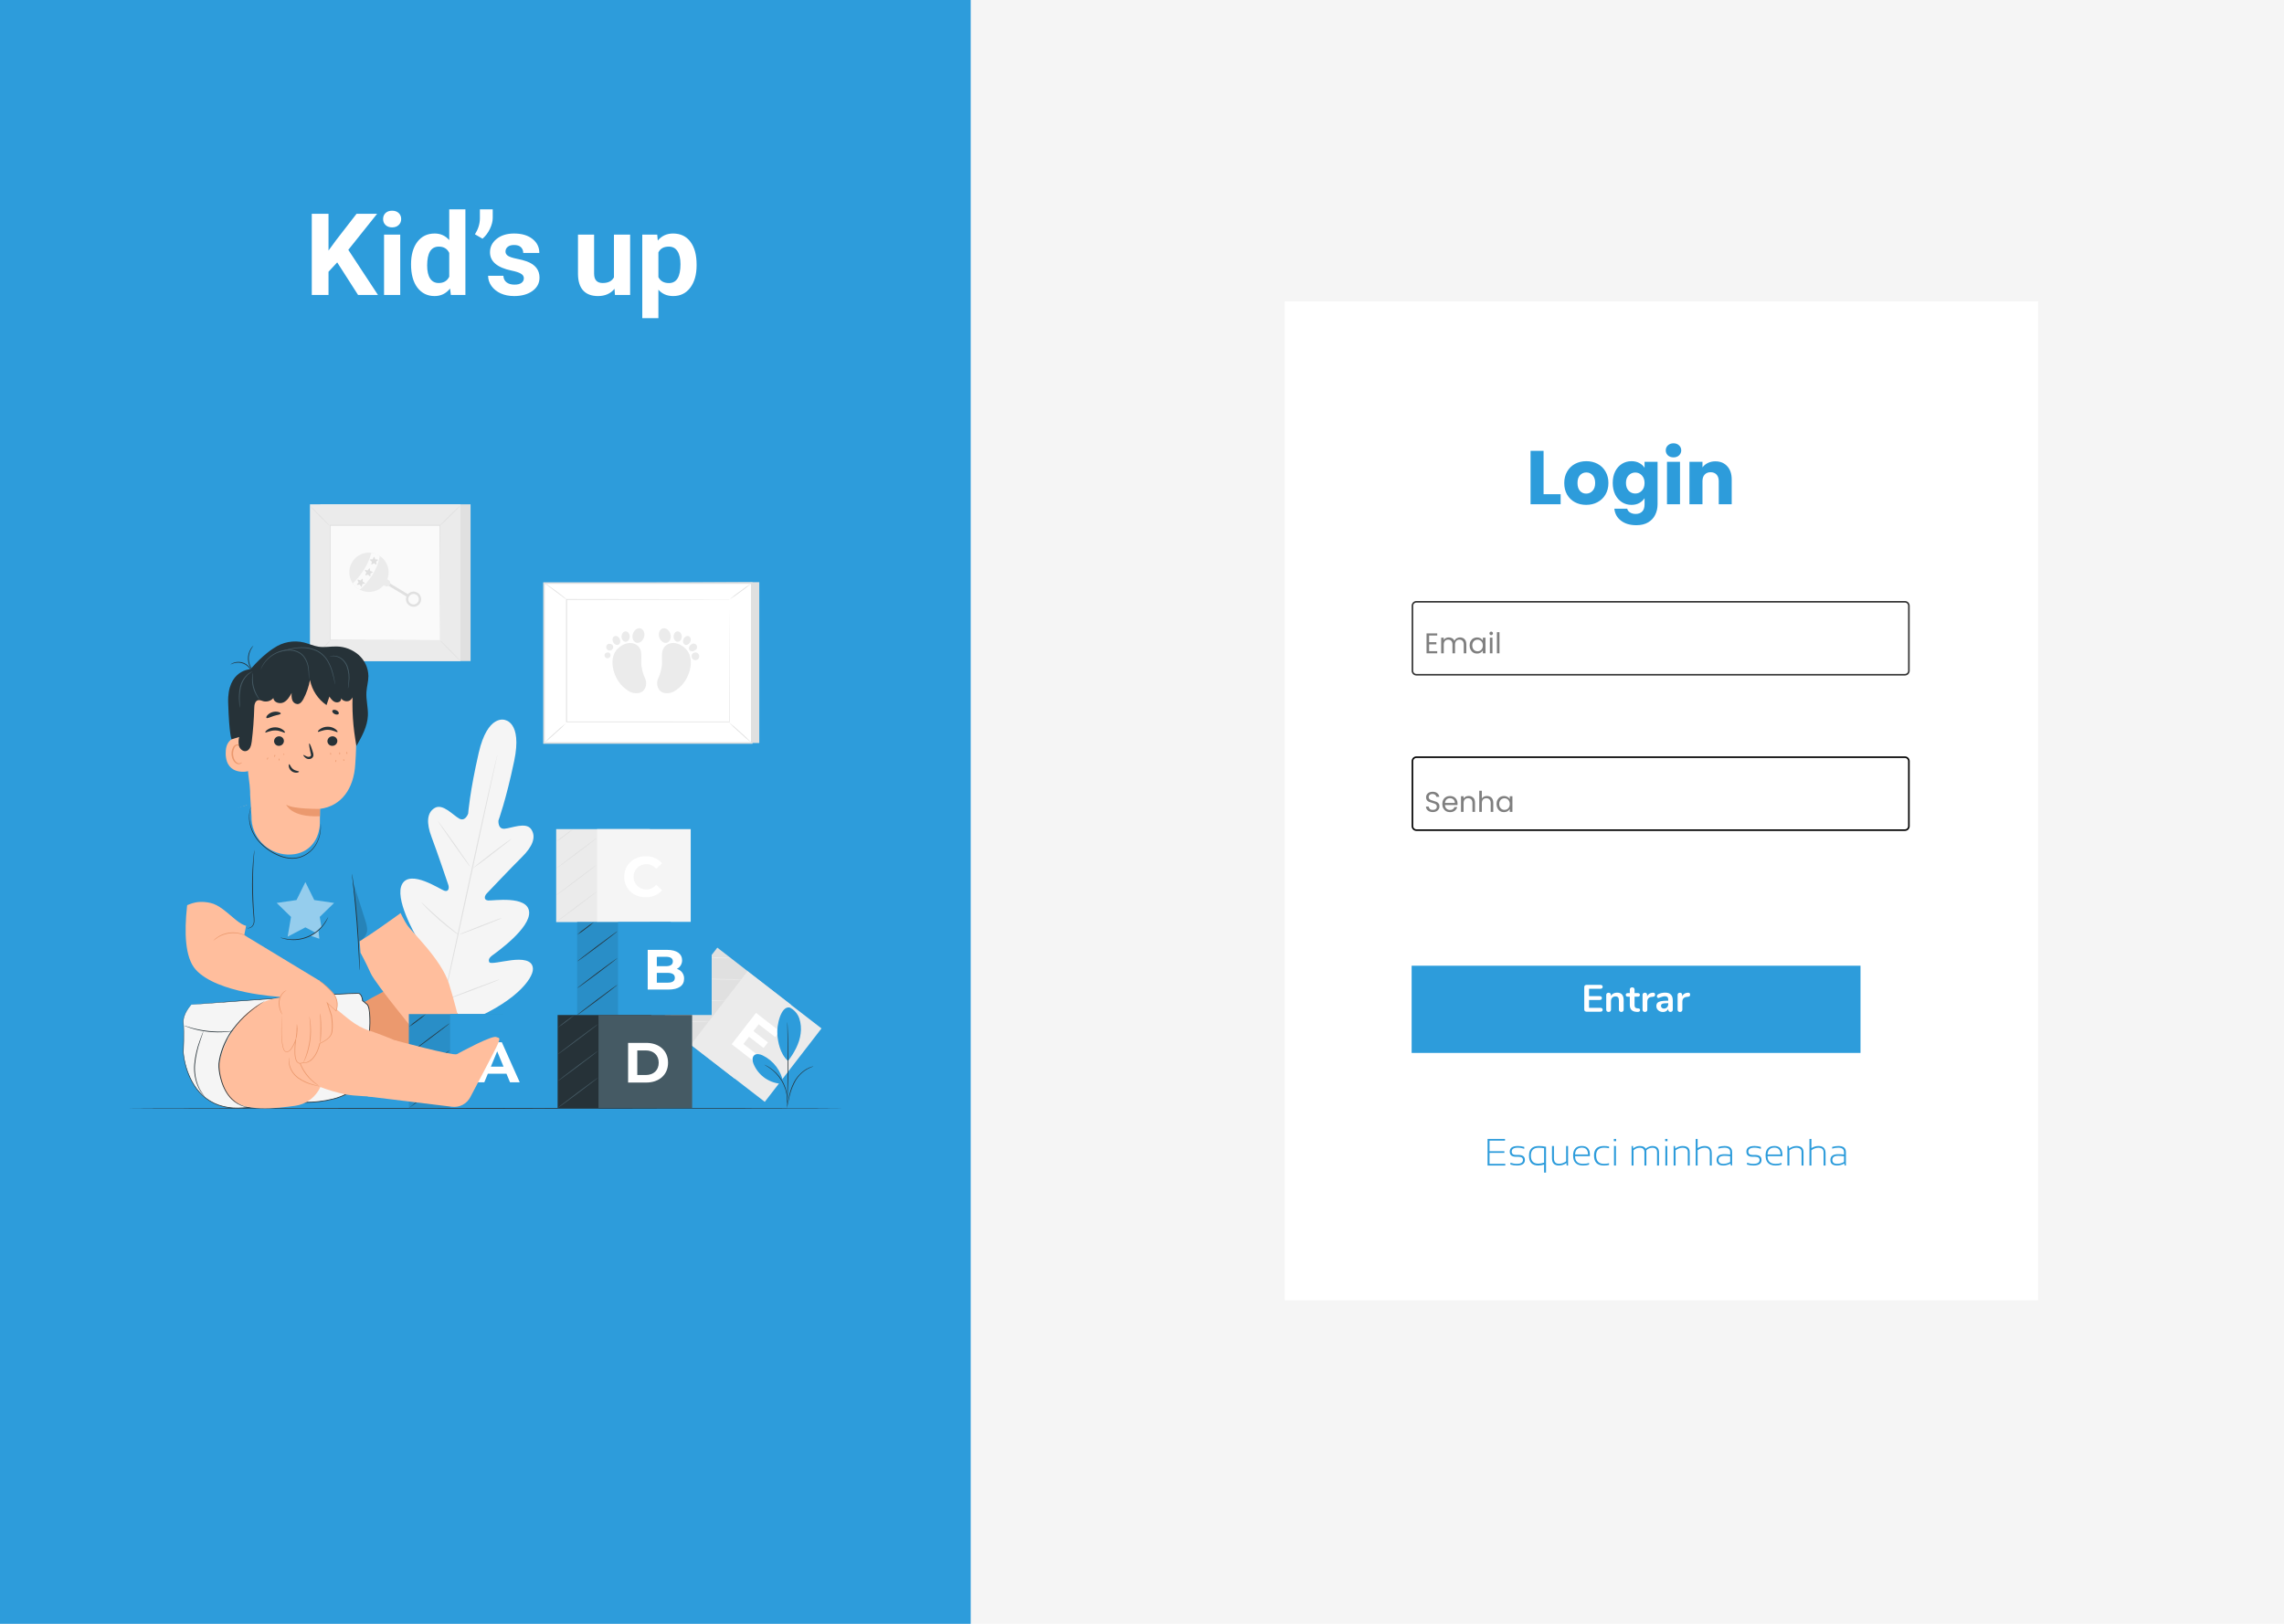 <svg width="1440" height="1024" viewBox="0 0 1440 1024" fill="none" xmlns="http://www.w3.org/2000/svg">
<rect width="1440" height="1024" fill="#F5F5F5"/>
<rect width="612" height="1024" fill="#2D9CDB"/>
<g filter="url(#filter0_d)">
<rect x="810" y="186" width="475" height="630" fill="white"/>
</g>
<path d="M890 382C890 380.343 891.343 379 893 379H1201C1202.66 379 1204 380.343 1204 382V423C1204 424.657 1202.66 426 1201 426H893C891.343 426 890 424.657 890 423V382Z" fill="white"/>
<path d="M890.5 382C890.5 380.619 891.619 379.5 893 379.5H1201C1202.38 379.5 1203.5 380.619 1203.5 382V423C1203.5 424.381 1202.38 425.5 1201 425.5H893C891.619 425.5 890.5 424.381 890.5 423V382Z" stroke="black" stroke-opacity="0.8"/>
<path d="M901.024 400.786V404.98H905.596V406.33H901.024V410.65H906.136V412H899.386V399.436H906.136V400.786H901.024ZM920.477 401.956C921.245 401.956 921.929 402.118 922.529 402.442C923.129 402.754 923.603 403.228 923.951 403.864C924.299 404.5 924.473 405.274 924.473 406.186V412H922.853V406.42C922.853 405.436 922.607 404.686 922.115 404.17C921.635 403.642 920.981 403.378 920.153 403.378C919.301 403.378 918.623 403.654 918.119 404.206C917.615 404.746 917.363 405.532 917.363 406.564V412H915.743V406.42C915.743 405.436 915.497 404.686 915.005 404.17C914.525 403.642 913.871 403.378 913.043 403.378C912.191 403.378 911.513 403.654 911.009 404.206C910.505 404.746 910.253 405.532 910.253 406.564V412H908.615V402.136H910.253V403.558C910.577 403.042 911.009 402.646 911.549 402.37C912.101 402.094 912.707 401.956 913.367 401.956C914.195 401.956 914.927 402.142 915.563 402.514C916.199 402.886 916.673 403.432 916.985 404.152C917.261 403.456 917.717 402.916 918.353 402.532C918.989 402.148 919.697 401.956 920.477 401.956ZM926.547 407.032C926.547 406.024 926.751 405.142 927.159 404.386C927.567 403.618 928.125 403.024 928.833 402.604C929.553 402.184 930.351 401.974 931.227 401.974C932.091 401.974 932.841 402.16 933.477 402.532C934.113 402.904 934.587 403.372 934.899 403.936V402.136H936.555V412H934.899V410.164C934.575 410.74 934.089 411.22 933.441 411.604C932.805 411.976 932.061 412.162 931.209 412.162C930.333 412.162 929.541 411.946 928.833 411.514C928.125 411.082 927.567 410.476 927.159 409.696C926.751 408.916 926.547 408.028 926.547 407.032ZM934.899 407.05C934.899 406.306 934.749 405.658 934.449 405.106C934.149 404.554 933.741 404.134 933.225 403.846C932.721 403.546 932.163 403.396 931.551 403.396C930.939 403.396 930.381 403.54 929.877 403.828C929.373 404.116 928.971 404.536 928.671 405.088C928.371 405.64 928.221 406.288 928.221 407.032C928.221 407.788 928.371 408.448 928.671 409.012C928.971 409.564 929.373 409.99 929.877 410.29C930.381 410.578 930.939 410.722 931.551 410.722C932.163 410.722 932.721 410.578 933.225 410.29C933.741 409.99 934.149 409.564 934.449 409.012C934.749 408.448 934.899 407.794 934.899 407.05ZM940.17 400.534C939.858 400.534 939.594 400.426 939.378 400.21C939.162 399.994 939.054 399.73 939.054 399.418C939.054 399.106 939.162 398.842 939.378 398.626C939.594 398.41 939.858 398.302 940.17 398.302C940.47 398.302 940.722 398.41 940.926 398.626C941.142 398.842 941.25 399.106 941.25 399.418C941.25 399.73 941.142 399.994 940.926 400.21C940.722 400.426 940.47 400.534 940.17 400.534ZM940.962 402.136V412H939.324V402.136H940.962ZM945.391 398.68V412H943.753V398.68H945.391Z" fill="black" fill-opacity="0.5"/>
<path d="M890.5 480C890.5 478.619 891.619 477.5 893 477.5H1201C1202.38 477.5 1203.5 478.619 1203.5 480V521C1203.5 522.381 1202.38 523.5 1201 523.5H893C891.619 523.5 890.5 522.381 890.5 521V480Z" fill="white" stroke="black"/>
<path d="M903.364 512.126C902.536 512.126 901.792 511.982 901.132 511.694C900.484 511.394 899.974 510.986 899.602 510.47C899.23 509.942 899.038 509.336 899.026 508.652H900.772C900.832 509.24 901.072 509.738 901.492 510.146C901.924 510.542 902.548 510.74 903.364 510.74C904.144 510.74 904.756 510.548 905.2 510.164C905.656 509.768 905.884 509.264 905.884 508.652C905.884 508.172 905.752 507.782 905.488 507.482C905.224 507.182 904.894 506.954 904.498 506.798C904.102 506.642 903.568 506.474 902.896 506.294C902.068 506.078 901.402 505.862 900.898 505.646C900.406 505.43 899.98 505.094 899.62 504.638C899.272 504.17 899.098 503.546 899.098 502.766C899.098 502.082 899.272 501.476 899.62 500.948C899.968 500.42 900.454 500.012 901.078 499.724C901.714 499.436 902.44 499.292 903.256 499.292C904.432 499.292 905.392 499.586 906.136 500.174C906.892 500.762 907.318 501.542 907.414 502.514H905.614C905.554 502.034 905.302 501.614 904.858 501.254C904.414 500.882 903.826 500.696 903.094 500.696C902.41 500.696 901.852 500.876 901.42 501.236C900.988 501.584 900.772 502.076 900.772 502.712C900.772 503.168 900.898 503.54 901.15 503.828C901.414 504.116 901.732 504.338 902.104 504.494C902.488 504.638 903.022 504.806 903.706 504.998C904.534 505.226 905.2 505.454 905.704 505.682C906.208 505.898 906.64 506.24 907 506.708C907.36 507.164 907.54 507.788 907.54 508.58C907.54 509.192 907.378 509.768 907.054 510.308C906.73 510.848 906.25 511.286 905.614 511.622C904.978 511.958 904.228 512.126 903.364 512.126ZM918.95 506.69C918.95 507.002 918.932 507.332 918.896 507.68H911.012C911.072 508.652 911.402 509.414 912.002 509.966C912.614 510.506 913.352 510.776 914.216 510.776C914.924 510.776 915.512 510.614 915.98 510.29C916.46 509.954 916.796 509.51 916.988 508.958H918.752C918.488 509.906 917.96 510.68 917.168 511.28C916.376 511.868 915.392 512.162 914.216 512.162C913.28 512.162 912.44 511.952 911.696 511.532C910.964 511.112 910.388 510.518 909.968 509.75C909.548 508.97 909.338 508.07 909.338 507.05C909.338 506.03 909.542 505.136 909.95 504.368C910.358 503.6 910.928 503.012 911.66 502.604C912.404 502.184 913.256 501.974 914.216 501.974C915.152 501.974 915.98 502.178 916.7 502.586C917.42 502.994 917.972 503.558 918.356 504.278C918.752 504.986 918.95 505.79 918.95 506.69ZM917.258 506.348C917.258 505.724 917.12 505.19 916.844 504.746C916.568 504.29 916.19 503.948 915.71 503.72C915.242 503.48 914.72 503.36 914.144 503.36C913.316 503.36 912.608 503.624 912.02 504.152C911.444 504.68 911.114 505.412 911.03 506.348H917.258ZM925.919 501.956C927.119 501.956 928.091 502.322 928.835 503.054C929.579 503.774 929.951 504.818 929.951 506.186V512H928.331V506.42C928.331 505.436 928.085 504.686 927.593 504.17C927.101 503.642 926.429 503.378 925.577 503.378C924.713 503.378 924.023 503.648 923.507 504.188C923.003 504.728 922.751 505.514 922.751 506.546V512H921.113V502.136H922.751V503.54C923.075 503.036 923.513 502.646 924.065 502.37C924.629 502.094 925.247 501.956 925.919 501.956ZM937.522 501.956C938.266 501.956 938.938 502.118 939.538 502.442C940.138 502.754 940.606 503.228 940.942 503.864C941.29 504.5 941.464 505.274 941.464 506.186V512H939.844V506.42C939.844 505.436 939.598 504.686 939.106 504.17C938.614 503.642 937.942 503.378 937.09 503.378C936.226 503.378 935.536 503.648 935.02 504.188C934.516 504.728 934.264 505.514 934.264 506.546V512H932.626V498.68H934.264V503.54C934.588 503.036 935.032 502.646 935.596 502.37C936.172 502.094 936.814 501.956 937.522 501.956ZM943.528 507.032C943.528 506.024 943.732 505.142 944.14 504.386C944.548 503.618 945.106 503.024 945.814 502.604C946.534 502.184 947.332 501.974 948.208 501.974C949.072 501.974 949.822 502.16 950.458 502.532C951.094 502.904 951.568 503.372 951.88 503.936V502.136H953.536V512H951.88V510.164C951.556 510.74 951.07 511.22 950.422 511.604C949.786 511.976 949.042 512.162 948.19 512.162C947.314 512.162 946.522 511.946 945.814 511.514C945.106 511.082 944.548 510.476 944.14 509.696C943.732 508.916 943.528 508.028 943.528 507.032ZM951.88 507.05C951.88 506.306 951.73 505.658 951.43 505.106C951.13 504.554 950.722 504.134 950.206 503.846C949.702 503.546 949.144 503.396 948.532 503.396C947.92 503.396 947.362 503.54 946.858 503.828C946.354 504.116 945.952 504.536 945.652 505.088C945.352 505.64 945.202 506.288 945.202 507.032C945.202 507.788 945.352 508.448 945.652 509.012C945.952 509.564 946.354 509.99 946.858 510.29C947.362 510.578 947.92 510.722 948.532 510.722C949.144 510.722 949.702 510.578 950.206 510.29C950.722 509.99 951.13 509.564 951.43 509.012C951.73 508.448 951.88 507.794 951.88 507.05Z" fill="black" fill-opacity="0.5"/>
<g filter="url(#filter1_dd)">
<path d="M890 603H1173V658H890V603Z" fill="#2D9CDB"/>
</g>
<path d="M1000.31 638C999.848 638 999.48 637.872 999.208 637.616C998.952 637.36 998.824 637 998.824 636.536V622.544C998.824 622.08 998.952 621.72 999.208 621.464C999.48 621.208 999.848 621.08 1000.31 621.08H1008.98C1009.44 621.08 1009.8 621.184 1010.06 621.392C1010.31 621.6 1010.44 621.896 1010.44 622.28C1010.44 622.68 1010.31 622.992 1010.06 623.216C1009.8 623.424 1009.44 623.528 1008.98 623.528H1001.85V628.184H1008.5C1008.96 628.184 1009.32 628.288 1009.58 628.496C1009.83 628.704 1009.96 629.008 1009.96 629.408C1009.96 629.792 1009.83 630.088 1009.58 630.296C1009.32 630.504 1008.96 630.608 1008.5 630.608H1001.85V635.552H1008.98C1009.44 635.552 1009.8 635.664 1010.06 635.888C1010.31 636.096 1010.44 636.4 1010.44 636.8C1010.44 637.184 1010.31 637.48 1010.06 637.688C1009.8 637.896 1009.44 638 1008.98 638H1000.31ZM1019.51 625.976C1020.92 625.976 1021.96 626.376 1022.65 627.176C1023.34 627.976 1023.68 629.184 1023.68 630.8V636.704C1023.68 637.152 1023.55 637.504 1023.28 637.76C1023.02 638.016 1022.66 638.144 1022.2 638.144C1021.73 638.144 1021.36 638.016 1021.09 637.76C1020.82 637.504 1020.68 637.152 1020.68 636.704V630.968C1020.68 630.056 1020.51 629.392 1020.16 628.976C1019.82 628.56 1019.28 628.352 1018.55 628.352C1017.68 628.352 1016.99 628.624 1016.46 629.168C1015.95 629.712 1015.69 630.44 1015.69 631.352V636.704C1015.69 637.152 1015.56 637.504 1015.28 637.76C1015.01 638.016 1014.64 638.144 1014.18 638.144C1013.72 638.144 1013.35 638.016 1013.08 637.76C1012.82 637.504 1012.69 637.152 1012.69 636.704V627.416C1012.69 627 1012.83 626.664 1013.1 626.408C1013.37 626.152 1013.74 626.024 1014.2 626.024C1014.62 626.024 1014.96 626.152 1015.21 626.408C1015.48 626.648 1015.62 626.968 1015.62 627.368V628.016C1016.02 627.36 1016.56 626.856 1017.23 626.504C1017.9 626.152 1018.66 625.976 1019.51 625.976ZM1032.83 635.912C1033.63 635.96 1034.03 636.32 1034.03 636.992C1034.03 637.376 1033.87 637.672 1033.55 637.88C1033.24 638.072 1032.8 638.152 1032.23 638.12L1031.58 638.072C1028.89 637.88 1027.55 636.44 1027.55 633.752V628.52H1026.35C1025.92 628.52 1025.58 628.424 1025.34 628.232C1025.12 628.04 1025 627.76 1025 627.392C1025 627.024 1025.12 626.744 1025.34 626.552C1025.58 626.36 1025.92 626.264 1026.35 626.264H1027.55V624.056C1027.55 623.624 1027.68 623.28 1027.96 623.024C1028.23 622.768 1028.6 622.64 1029.06 622.64C1029.51 622.64 1029.87 622.768 1030.14 623.024C1030.41 623.28 1030.55 623.624 1030.55 624.056V626.264H1032.59C1033.02 626.264 1033.35 626.36 1033.57 626.552C1033.81 626.744 1033.93 627.024 1033.93 627.392C1033.93 627.76 1033.81 628.04 1033.57 628.232C1033.35 628.424 1033.02 628.52 1032.59 628.52H1030.55V633.968C1030.55 635.152 1031.09 635.784 1032.18 635.864L1032.83 635.912ZM1042.14 626.024C1042.56 625.992 1042.89 626.08 1043.13 626.288C1043.37 626.496 1043.49 626.808 1043.49 627.224C1043.49 627.656 1043.38 627.976 1043.18 628.184C1042.97 628.392 1042.59 628.528 1042.05 628.592L1041.33 628.664C1040.38 628.76 1039.69 629.08 1039.24 629.624C1038.81 630.168 1038.59 630.848 1038.59 631.664V636.704C1038.59 637.168 1038.45 637.528 1038.16 637.784C1037.87 638.024 1037.51 638.144 1037.08 638.144C1036.65 638.144 1036.29 638.024 1036 637.784C1035.73 637.528 1035.59 637.168 1035.59 636.704V627.416C1035.59 626.968 1035.73 626.624 1036 626.384C1036.29 626.144 1036.64 626.024 1037.06 626.024C1037.47 626.024 1037.81 626.144 1038.06 626.384C1038.32 626.608 1038.45 626.936 1038.45 627.368V628.328C1038.75 627.624 1039.2 627.08 1039.79 626.696C1040.4 626.312 1041.07 626.096 1041.81 626.048L1042.14 626.024ZM1049.82 625.976C1051.45 625.976 1052.66 626.384 1053.44 627.2C1054.24 628 1054.64 629.224 1054.64 630.872V636.728C1054.64 637.16 1054.52 637.504 1054.26 637.76C1054 638 1053.65 638.12 1053.2 638.12C1052.79 638.12 1052.44 637.992 1052.17 637.736C1051.92 637.48 1051.79 637.144 1051.79 636.728V636.2C1051.52 636.824 1051.08 637.312 1050.49 637.664C1049.92 638.016 1049.24 638.192 1048.48 638.192C1047.69 638.192 1046.98 638.032 1046.34 637.712C1045.7 637.392 1045.2 636.952 1044.83 636.392C1044.46 635.832 1044.28 635.208 1044.28 634.52C1044.28 633.656 1044.49 632.976 1044.92 632.48C1045.37 631.984 1046.09 631.624 1047.08 631.4C1048.08 631.176 1049.44 631.064 1051.19 631.064H1051.79V630.512C1051.79 629.728 1051.62 629.16 1051.28 628.808C1050.95 628.44 1050.4 628.256 1049.65 628.256C1049.19 628.256 1048.72 628.328 1048.24 628.472C1047.76 628.6 1047.19 628.792 1046.53 629.048C1046.12 629.256 1045.81 629.36 1045.62 629.36C1045.33 629.36 1045.09 629.256 1044.9 629.048C1044.72 628.84 1044.64 628.568 1044.64 628.232C1044.64 627.96 1044.7 627.728 1044.83 627.536C1044.97 627.328 1045.2 627.136 1045.52 626.96C1046.08 626.656 1046.75 626.416 1047.52 626.24C1048.3 626.064 1049.07 625.976 1049.82 625.976ZM1049.08 636.032C1049.88 636.032 1050.52 635.768 1051.02 635.24C1051.53 634.696 1051.79 634 1051.79 633.152V632.648H1051.36C1050.28 632.648 1049.45 632.696 1048.86 632.792C1048.27 632.888 1047.84 633.056 1047.59 633.296C1047.33 633.536 1047.2 633.864 1047.2 634.28C1047.2 634.792 1047.38 635.216 1047.73 635.552C1048.1 635.872 1048.55 636.032 1049.08 636.032ZM1064.24 626.024C1064.66 625.992 1064.99 626.08 1065.23 626.288C1065.47 626.496 1065.59 626.808 1065.59 627.224C1065.59 627.656 1065.48 627.976 1065.28 628.184C1065.07 628.392 1064.69 628.528 1064.15 628.592L1063.43 628.664C1062.48 628.76 1061.79 629.08 1061.34 629.624C1060.91 630.168 1060.69 630.848 1060.69 631.664V636.704C1060.69 637.168 1060.55 637.528 1060.26 637.784C1059.97 638.024 1059.61 638.144 1059.18 638.144C1058.75 638.144 1058.39 638.024 1058.1 637.784C1057.83 637.528 1057.69 637.168 1057.69 636.704V627.416C1057.69 626.968 1057.83 626.624 1058.1 626.384C1058.39 626.144 1058.74 626.024 1059.16 626.024C1059.57 626.024 1059.91 626.144 1060.16 626.384C1060.42 626.608 1060.55 626.936 1060.55 627.368V628.328C1060.85 627.624 1061.3 627.08 1061.89 626.696C1062.5 626.312 1063.17 626.096 1063.91 626.048L1064.24 626.024Z" fill="white"/>
<path d="M973.184 311.664H983.936V318H964.976V284.304H973.184V311.664ZM1000.04 318.384C997.419 318.384 995.051 317.824 992.939 316.704C990.859 315.584 989.211 313.984 987.995 311.904C986.811 309.824 986.219 307.392 986.219 304.608C986.219 301.856 986.827 299.44 988.043 297.36C989.259 295.248 990.923 293.632 993.035 292.512C995.147 291.392 997.515 290.832 1000.14 290.832C1002.76 290.832 1005.13 291.392 1007.24 292.512C1009.36 293.632 1011.02 295.248 1012.24 297.36C1013.45 299.44 1014.06 301.856 1014.06 304.608C1014.06 307.36 1013.44 309.792 1012.19 311.904C1010.97 313.984 1009.29 315.584 1007.15 316.704C1005.04 317.824 1002.67 318.384 1000.04 318.384ZM1000.04 311.28C1001.61 311.28 1002.94 310.704 1004.03 309.552C1005.15 308.4 1005.71 306.752 1005.71 304.608C1005.71 302.464 1005.16 300.816 1004.08 299.664C1003.02 298.512 1001.71 297.936 1000.14 297.936C998.539 297.936 997.211 298.512 996.155 299.664C995.099 300.784 994.571 302.432 994.571 304.608C994.571 306.752 995.083 308.4 996.107 309.552C997.163 310.704 998.475 311.28 1000.04 311.28ZM1028.59 290.832C1030.48 290.832 1032.13 291.216 1033.53 291.984C1034.97 292.752 1036.08 293.76 1036.85 295.008V291.216H1045.05V317.952C1045.05 320.416 1044.56 322.64 1043.57 324.624C1042.61 326.64 1041.12 328.24 1039.1 329.424C1037.12 330.608 1034.64 331.2 1031.66 331.2C1027.69 331.2 1024.48 330.256 1022.01 328.368C1019.55 326.512 1018.14 323.984 1017.79 320.784H1025.9C1026.16 321.808 1026.77 322.608 1027.73 323.184C1028.69 323.792 1029.87 324.096 1031.28 324.096C1032.97 324.096 1034.32 323.6 1035.31 322.608C1036.33 321.648 1036.85 320.096 1036.85 317.952V314.16C1036.05 315.408 1034.94 316.432 1033.53 317.232C1032.13 318 1030.48 318.384 1028.59 318.384C1026.38 318.384 1024.38 317.824 1022.59 316.704C1020.8 315.552 1019.37 313.936 1018.32 311.856C1017.29 309.744 1016.78 307.312 1016.78 304.56C1016.78 301.808 1017.29 299.392 1018.32 297.312C1019.37 295.232 1020.8 293.632 1022.59 292.512C1024.38 291.392 1026.38 290.832 1028.59 290.832ZM1036.85 304.608C1036.85 302.56 1036.27 300.944 1035.12 299.76C1034 298.576 1032.62 297.984 1030.99 297.984C1029.36 297.984 1027.97 298.576 1026.81 299.76C1025.69 300.912 1025.13 302.512 1025.13 304.56C1025.13 306.608 1025.69 308.24 1026.81 309.456C1027.97 310.64 1029.36 311.232 1030.99 311.232C1032.62 311.232 1034 310.64 1035.12 309.456C1036.27 308.272 1036.85 306.656 1036.85 304.608ZM1055.12 288.432C1053.68 288.432 1052.5 288.016 1051.57 287.184C1050.67 286.32 1050.22 285.264 1050.22 284.016C1050.22 282.736 1050.67 281.68 1051.57 280.848C1052.5 279.984 1053.68 279.552 1055.12 279.552C1056.53 279.552 1057.68 279.984 1058.58 280.848C1059.5 281.68 1059.97 282.736 1059.97 284.016C1059.97 285.264 1059.5 286.32 1058.58 287.184C1057.68 288.016 1056.53 288.432 1055.12 288.432ZM1059.2 291.216V318H1050.99V291.216H1059.2ZM1081.47 290.928C1084.6 290.928 1087.1 291.952 1088.96 294C1090.84 296.016 1091.79 298.8 1091.79 302.352V318H1083.63V303.456C1083.63 301.664 1083.16 300.272 1082.24 299.28C1081.31 298.288 1080.06 297.792 1078.49 297.792C1076.92 297.792 1075.68 298.288 1074.75 299.28C1073.82 300.272 1073.36 301.664 1073.36 303.456V318H1065.15V291.216H1073.36V294.768C1074.19 293.584 1075.31 292.656 1076.72 291.984C1078.12 291.28 1079.71 290.928 1081.47 290.928Z" fill="#2D9CDB"/>
<g filter="url(#filter2_d)">
<path d="M948.879 714.242V715.297H939.105V721.977H948.48V723.031H939.105V729.945H949.043V731H937.875V714.242H948.879ZM952.266 730.414V729.242C953.633 729.711 954.977 729.945 956.297 729.945C958.883 729.945 960.176 729.125 960.176 727.484C960.176 726.156 959.219 725.492 957.305 725.492H955.734C953.156 725.492 951.867 724.398 951.867 722.211C951.867 719.867 953.574 718.695 956.988 718.695C958.301 718.695 959.641 718.891 961.008 719.281V720.453C959.641 719.984 958.301 719.75 956.988 719.75C954.395 719.75 953.098 720.57 953.098 722.211C953.098 723.617 953.977 724.32 955.734 724.32H957.305C960.039 724.32 961.406 725.375 961.406 727.484C961.406 729.828 959.703 731 956.297 731C954.977 731 953.633 730.805 952.266 730.414ZM973.5 720.078C972.289 719.891 971.137 719.797 970.043 719.797C966.801 719.797 965.18 721.449 965.18 724.754C965.18 728.137 966.73 729.828 969.832 729.828C970.957 729.828 972.18 729.617 973.5 729.195V720.078ZM974.73 735.453H973.5V730.414C972.109 730.805 970.883 731 969.82 731C965.93 731 963.984 728.926 963.984 724.777C963.984 720.723 966.035 718.695 970.137 718.695C971.801 718.695 973.332 718.863 974.73 719.199V735.453ZM988.629 718.695V731H987.727L987.586 729.43C986.172 730.477 984.594 731 982.852 731C979.945 731 978.492 729.473 978.492 726.418V718.695H979.723V726.453C979.723 728.75 980.785 729.898 982.91 729.898C984.465 729.898 985.961 729.379 987.398 728.34V718.695H988.629ZM997.348 718.695C1000.71 718.695 1002.4 720.559 1002.4 724.285C1002.4 724.551 1002.39 724.828 1002.38 725.117H993.035C993.035 728.336 994.738 729.945 998.145 729.945C999.543 729.945 1000.79 729.75 1001.87 729.359V730.414C1000.79 730.805 999.543 731 998.145 731C993.918 731 991.805 728.902 991.805 724.707C991.805 720.699 993.652 718.695 997.348 718.695ZM993.035 724.016H1001.21C1001.17 721.156 999.879 719.727 997.348 719.727C994.613 719.727 993.176 721.156 993.035 724.016ZM1014.47 730.648C1013.45 730.883 1012.36 731 1011.19 731C1007.05 731 1004.98 728.871 1004.98 724.613C1004.98 720.668 1007.05 718.695 1011.19 718.695C1012.36 718.695 1013.45 718.812 1014.47 719.047V720.102C1013.38 719.867 1012.32 719.75 1011.3 719.75C1007.98 719.75 1006.32 721.371 1006.32 724.613C1006.32 728.168 1007.98 729.945 1011.3 729.945C1012.32 729.945 1013.38 729.828 1014.47 729.594V730.648ZM1018.93 714.242V715.648H1017.47V714.242H1018.93ZM1018.82 718.695V731H1017.59V718.695H1018.82ZM1028.67 731V718.695H1029.55L1029.68 720.242C1030.94 719.211 1032.3 718.695 1033.77 718.695C1035.71 718.695 1036.96 719.258 1037.53 720.383C1038.95 719.258 1040.38 718.695 1041.83 718.695C1044.58 718.695 1045.96 720.059 1045.96 722.785V731H1044.73V722.785C1044.73 720.793 1043.76 719.797 1041.82 719.797C1040.27 719.797 1039 720.328 1037.99 721.391V731H1036.76V722.586C1036.76 720.727 1035.76 719.797 1033.76 719.797C1032.3 719.797 1031.02 720.328 1029.9 721.391V731H1028.67ZM1051.3 714.242V715.648H1049.84V714.242H1051.3ZM1051.18 718.695V731H1049.95V718.695H1051.18ZM1055.18 731V718.695H1056.06L1056.21 720.266C1057.78 719.219 1059.32 718.695 1060.83 718.695C1063.82 718.695 1065.32 719.988 1065.32 722.574V731H1064.09V722.539C1064.09 720.711 1062.98 719.797 1060.77 719.797C1059.29 719.797 1057.84 720.316 1056.41 721.355V731H1055.18ZM1069.08 731V714.242H1070.31V720.031C1071.75 719.141 1073.22 718.695 1074.73 718.695C1077.72 718.695 1079.21 720.223 1079.21 723.277V731H1077.98V722.773C1077.98 720.789 1076.88 719.797 1074.67 719.797C1073.19 719.797 1071.74 720.316 1070.31 721.355V731H1069.08ZM1082.27 727.52C1082.27 725.074 1083.9 723.852 1087.15 723.852C1088.3 723.852 1089.52 723.93 1090.83 724.086V722.574C1090.83 720.691 1089.64 719.75 1087.28 719.75C1086.01 719.75 1084.71 719.945 1083.39 720.336V719.281C1084.71 718.891 1086.01 718.695 1087.28 718.695C1090.46 718.695 1092.06 719.969 1092.06 722.516V731H1091.31L1091.03 729.781C1089.49 730.594 1088 731 1086.55 731C1083.7 731 1082.27 729.84 1082.27 727.52ZM1087.15 724.906C1084.72 724.906 1083.5 725.766 1083.5 727.484C1083.5 729.125 1084.52 729.945 1086.55 729.945C1088.05 729.945 1089.48 729.547 1090.83 728.75V725.141C1089.52 724.984 1088.3 724.906 1087.15 724.906ZM1101.45 730.414V729.242C1102.81 729.711 1104.16 729.945 1105.48 729.945C1108.06 729.945 1109.36 729.125 1109.36 727.484C1109.36 726.156 1108.4 725.492 1106.48 725.492H1104.91C1102.34 725.492 1101.05 724.398 1101.05 722.211C1101.05 719.867 1102.75 718.695 1106.17 718.695C1107.48 718.695 1108.82 718.891 1110.19 719.281V720.453C1108.82 719.984 1107.48 719.75 1106.17 719.75C1103.57 719.75 1102.28 720.57 1102.28 722.211C1102.28 723.617 1103.16 724.32 1104.91 724.32H1106.48C1109.22 724.32 1110.59 725.375 1110.59 727.484C1110.59 729.828 1108.88 731 1105.48 731C1104.16 731 1102.81 730.805 1101.45 730.414ZM1118.71 718.695C1122.07 718.695 1123.76 720.559 1123.76 724.285C1123.76 724.551 1123.75 724.828 1123.73 725.117H1114.39C1114.39 728.336 1116.1 729.945 1119.5 729.945C1120.9 729.945 1122.14 729.75 1123.23 729.359V730.414C1122.14 730.805 1120.9 731 1119.5 731C1115.28 731 1113.16 728.902 1113.16 724.707C1113.16 720.699 1115.01 718.695 1118.71 718.695ZM1114.39 724.016H1122.57C1122.53 721.156 1121.24 719.727 1118.71 719.727C1115.97 719.727 1114.54 721.156 1114.39 724.016ZM1126.92 731V718.695H1127.8L1127.95 720.266C1129.52 719.219 1131.06 718.695 1132.57 718.695C1135.56 718.695 1137.06 719.988 1137.06 722.574V731H1135.83V722.539C1135.83 720.711 1134.72 719.797 1132.51 719.797C1131.04 719.797 1129.58 720.316 1128.15 721.355V731H1126.92ZM1140.82 731V714.242H1142.05V720.031C1143.49 719.141 1144.96 718.695 1146.47 718.695C1149.46 718.695 1150.96 720.223 1150.96 723.277V731H1149.73V722.773C1149.73 720.789 1148.62 719.797 1146.41 719.797C1144.93 719.797 1143.48 720.316 1142.05 721.355V731H1140.82ZM1154.02 727.52C1154.02 725.074 1155.64 723.852 1158.89 723.852C1160.04 723.852 1161.27 723.93 1162.57 724.086V722.574C1162.57 720.691 1161.39 719.75 1159.02 719.75C1157.75 719.75 1156.46 719.945 1155.13 720.336V719.281C1156.46 718.891 1157.75 718.695 1159.02 718.695C1162.21 718.695 1163.8 719.969 1163.8 722.516V731H1163.05L1162.77 729.781C1161.23 730.594 1159.74 731 1158.29 731C1155.44 731 1154.02 729.84 1154.02 727.52ZM1158.89 724.906C1156.46 724.906 1155.25 725.766 1155.25 727.484C1155.25 729.125 1156.26 729.945 1158.29 729.945C1159.79 729.945 1161.22 729.547 1162.57 728.75V725.141C1161.27 724.984 1160.04 724.906 1158.89 724.906Z" fill="#2D9CDB"/>
</g>
<path d="M296.68 318.03H201.84V416.89H296.68V318.03Z" fill="#E0E0E0"/>
<path d="M290.26 318.03H195.42V416.89H290.26V318.03Z" fill="#EBEBEB"/>
<path d="M277.51 331.32H208.17V403.6H277.51V331.32Z" fill="#FAFAFA"/>
<path d="M208.17 404.08C207.661 404.802 207.081 405.472 206.44 406.08C205.32 407.24 203.76 408.82 202.02 410.54C200.28 412.26 198.67 413.79 197.5 414.89C196.89 415.517 196.22 416.083 195.5 416.58C196.006 415.859 196.582 415.189 197.22 414.58C198.33 413.42 199.9 411.84 201.65 410.12C203.4 408.4 205 406.86 206.18 405.76C206.78 405.129 207.447 404.565 208.17 404.08Z" fill="#E0E0E0"/>
<path d="M277.51 403.9C278.233 404.408 278.903 404.987 279.51 405.63C280.67 406.75 282.25 408.31 283.96 410.05C285.67 411.79 287.22 413.4 288.31 414.57C288.937 415.18 289.503 415.85 290 416.57C289.294 416.063 288.641 415.487 288.05 414.85C286.88 413.74 285.3 412.17 283.58 410.42C281.86 408.67 280.32 407.07 279.23 405.89C278.587 405.29 278.011 404.623 277.51 403.9Z" fill="#E0E0E0"/>
<path d="M277.32 331.51C277.827 330.787 278.407 330.116 279.05 329.51C280.17 328.35 281.73 326.77 283.47 325.05C285.21 323.33 286.82 321.8 287.99 320.71C288.596 320.079 289.266 319.512 289.99 319.02C289.485 319.743 288.909 320.413 288.27 321.02C287.16 322.18 285.59 323.77 283.84 325.49C282.09 327.21 280.49 328.75 279.31 329.84C278.707 330.465 278.04 331.025 277.32 331.51Z" fill="#E0E0E0"/>
<path d="M208 331.69C207.282 331.191 206.612 330.625 206 330C204.83 328.89 203.26 327.33 201.54 325.59C199.82 323.85 198.28 322.24 197.19 321.06C196.56 320.453 195.993 319.783 195.5 319.06C196.207 319.569 196.86 320.149 197.45 320.79C198.62 321.9 200.2 323.46 201.92 325.21C203.64 326.96 205.18 328.57 206.27 329.74C206.916 330.325 207.496 330.979 208 331.69Z" fill="#E0E0E0"/>
<path d="M277.32 403.6C277.32 403.6 277.32 403.48 277.32 403.25C277.32 403.02 277.32 402.67 277.32 402.25C277.32 401.35 277.32 400.05 277.32 398.35C277.32 394.94 277.32 389.96 277.26 383.63C277.26 370.97 277.19 352.93 277.14 331.33L277.37 331.55H208.23L208.49 331.29C208.49 357.82 208.49 382.64 208.49 403.57L208.27 403.34L258.35 403.46L272.41 403.52H276.13H277.13H277.46H276.22H272.54L258.54 403.58L208.32 403.69H208V403.47C208 382.54 208 357.72 208 331.19V330.93H208.27H277.41H277.64V331.16C277.59 352.82 277.55 370.91 277.52 383.6C277.52 389.91 277.52 394.87 277.46 398.28C277.46 399.95 277.46 401.28 277.46 402.13C277.46 402.55 277.46 402.88 277.46 403.13C277.46 403.38 277.32 403.6 277.32 403.6Z" fill="#E0E0E0"/>
<path d="M245.013 367.395L244.125 368.869L256.582 376.369L257.469 374.895L245.013 367.395Z" fill="#E0E0E0"/>
<path d="M245 365.79C245.494 366.091 245.85 366.574 245.991 367.136C246.131 367.698 246.045 368.292 245.75 368.79C245.449 369.285 244.965 369.641 244.404 369.781C243.842 369.921 243.248 369.835 242.75 369.54L242.09 369.15C241.597 368.847 241.243 368.364 241.103 367.803C240.962 367.242 241.048 366.649 241.34 366.15C241.641 365.655 242.124 365.299 242.686 365.159C243.247 365.019 243.842 365.105 244.34 365.4L245 365.79Z" fill="#EBEBEB"/>
<path d="M239 350.28C241.104 351.543 242.786 353.401 243.833 355.62C244.88 357.838 245.246 360.318 244.883 362.745C244.521 365.171 243.446 367.436 241.796 369.252C240.146 371.068 237.994 372.353 235.613 372.945C233.232 373.538 230.729 373.411 228.421 372.58C226.112 371.749 224.102 370.252 222.644 368.278C221.187 366.305 220.347 363.943 220.233 361.492C220.118 359.041 220.733 356.611 222 354.51C223.698 351.699 226.44 349.676 229.626 348.883C232.812 348.09 236.183 348.593 239 350.28Z" fill="#EBEBEB"/>
<path d="M239.4 350.56L238.97 350.28C237.487 349.391 235.835 348.818 234.12 348.6C232.35 355.88 227.59 362.82 222.4 368C223.392 369.431 224.677 370.634 226.17 371.53L226.84 371.9C233 366.42 238.24 358.78 239.4 350.56Z" fill="#FAFAFA"/>
<path d="M256.64 375.39C256.152 376.2 255.916 377.136 255.96 378.081C256.005 379.025 256.329 379.935 256.89 380.695C257.452 381.456 258.227 382.033 259.116 382.353C260.006 382.673 260.97 382.722 261.888 382.494C262.805 382.266 263.635 381.771 264.271 381.072C264.907 380.373 265.322 379.501 265.462 378.566C265.602 377.631 265.463 376.675 265.06 375.82C264.657 374.964 264.01 374.248 263.2 373.76C262.663 373.434 262.067 373.217 261.445 373.122C260.824 373.028 260.19 373.057 259.58 373.208C258.971 373.36 258.397 373.631 257.892 374.005C257.387 374.38 256.962 374.85 256.64 375.39ZM263.57 379.57C263.232 380.133 262.734 380.584 262.14 380.864C261.546 381.145 260.882 381.242 260.232 381.145C259.582 381.048 258.976 380.76 258.49 380.318C258.003 379.876 257.659 379.3 257.501 378.662C257.343 378.024 257.377 377.354 257.6 376.736C257.823 376.118 258.224 375.58 258.753 375.19C259.282 374.8 259.914 374.575 260.571 374.545C261.227 374.515 261.878 374.68 262.44 375.02C263.192 375.474 263.734 376.209 263.945 377.061C264.157 377.914 264.022 378.816 263.57 379.57Z" fill="#E0E0E0"/>
<path d="M230 359.54C230.13 359.32 231.83 359.69 231.83 359.69C231.83 359.69 232.83 358.26 233 358.27C233.17 358.28 233.42 360.06 233.42 360.06C234.014 360.212 234.588 360.433 235.13 360.72C235.13 360.9 233.56 361.72 233.56 361.72C233.56 361.72 233.64 363.47 233.45 363.55C233.26 363.63 232.06 362.35 232.06 362.35C231.487 362.577 230.89 362.734 230.28 362.82C230.1 362.71 230.99 361.12 230.99 361.12C230.99 361.12 229.84 359.75 230 359.54Z" fill="#E0E0E0"/>
<path d="M233.17 352.94C233.25 352.71 234.99 352.7 234.99 352.7C234.99 352.7 235.62 351.09 235.82 351.06C236.02 351.03 236.62 352.71 236.62 352.71C237.232 352.73 237.84 352.824 238.43 352.99C238.51 353.15 237.11 354.26 237.11 354.26C237.11 354.26 237.57 355.95 237.4 356.08C237.23 356.21 235.78 355.21 235.78 355.21C235.273 355.554 234.726 355.833 234.15 356.04C233.94 355.98 234.48 354.24 234.48 354.24C234.48 354.24 233.09 353.18 233.17 352.94Z" fill="#E0E0E0"/>
<path d="M225.44 365.51C225.27 365.69 226.08 367.23 226.08 367.23C226.08 367.23 224.95 368.54 225.01 368.73C225.07 368.92 226.85 368.66 226.85 368.66C226.85 368.66 227.77 370.15 227.95 370.13C228.13 370.11 228.45 368.37 228.45 368.37C228.45 368.37 230.16 367.99 230.19 367.78C230.22 367.57 228.66 366.78 228.66 366.78C228.735 366.169 228.735 365.551 228.66 364.94C228.51 364.79 227.21 366.07 227.21 366.07C227.21 366.07 225.61 365.33 225.44 365.51Z" fill="#E0E0E0"/>
<path d="M318.13 454C318.13 454 329.38 455.05 324.2 479.8C319.02 504.55 314.27 517.4 314.27 517.4C314.27 517.4 313.68 522.98 318.14 522.61C322.6 522.24 331.55 518.2 334.85 522.88C338.28 527.74 335.75 533.88 329.03 540.51C322.31 547.14 308.1 562.18 306.82 563.51C305.54 564.84 304.69 567.62 307.82 567.85C310.95 568.08 332.53 564.55 333.59 574.92C334.65 585.29 312.89 600.65 310.54 602.38C308.19 604.11 307.87 605.38 308.48 606.76C309.09 608.14 316.24 606.27 322.48 605.52C328.72 604.77 335.89 605 336 611C336.11 617 325 632.78 291.2 645.64L275.14 650.57L262.6 639.28C237.23 613.49 233.73 594.55 236.34 589.11C238.95 583.67 245.7 586.53 251.01 589.8C256.32 593.07 262.01 597.8 263.18 596.75C264.35 595.7 264.55 594.45 263.13 591.9C261.71 589.35 248.35 566.31 253.64 557.33C258.93 548.35 277.11 560.59 280.01 561.66C282.91 562.73 283.26 559.86 282.68 558.12C282.1 556.38 275.46 536.74 272.11 527.92C268.76 519.1 269.02 512.45 274.17 509.47C279.17 506.59 285.57 513.99 289.47 516.19C293.37 518.39 295.16 513.07 295.16 513.07C295.16 513.07 296.16 499.41 301.82 474.76C307.48 450.11 318.36 454 318.36 454" fill="#F5F5F5"/>
<path d="M313.54 476.12C313.527 476.275 313.503 476.428 313.47 476.58C313.4 476.91 313.31 477.35 313.2 477.91L312.1 483L308 501.69C304.58 517.52 299.87 539.32 294.67 563.41C289.47 587.5 284.75 609.35 281.16 625.11C279.35 632.96 277.88 639.32 276.85 643.76C276.33 645.93 275.92 647.63 275.63 648.82C275.49 649.37 275.38 649.82 275.3 650.13C275.271 650.282 275.224 650.43 275.16 650.57C275.175 650.419 275.198 650.269 275.23 650.12C275.3 649.79 275.39 649.35 275.5 648.79L276.6 643.7L280.7 625C284.17 609.22 288.87 587.39 294.03 563.27C299.19 539.15 303.95 517.34 307.54 501.58C309.35 493.73 310.82 487.37 311.85 482.93C312.37 480.76 312.78 479.06 313.07 477.87L313.4 476.55C313.434 476.403 313.481 476.259 313.54 476.12Z" fill="#E0E0E0"/>
<path d="M322.57 529C321.45 530.013 320.272 530.958 319.04 531.83L310.43 538.5C307.07 541.11 304.01 543.5 301.74 545.09C300.61 545.9 299.67 546.54 299.02 546.96C298.694 547.209 298.334 547.408 297.95 547.55C297.95 547.48 299.28 546.44 301.47 544.72L310 538C313.36 535.39 316.46 533.08 318.74 531.48C319.88 530.68 320.82 530.04 321.48 529.62C321.809 529.358 322.177 529.149 322.57 529Z" fill="#E0E0E0"/>
<path d="M296.56 546.81C296.41 546.91 291.71 540.49 286.06 532.46C280.41 524.43 275.95 517.84 276.06 517.74C276.17 517.64 280.91 524.06 286.57 532.09C292.23 540.12 296.71 546.71 296.56 546.81Z" fill="#E0E0E0"/>
<path d="M289.47 589.79C289.085 589.627 288.725 589.411 288.4 589.15C287.73 588.71 286.8 588.04 285.65 587.15C283.36 585.45 280.25 583.03 276.96 580.15C273.67 577.27 270.83 574.56 268.83 572.53C267.83 571.53 267.04 570.67 266.5 570.08C266.196 569.783 265.933 569.447 265.72 569.08C266.925 570.039 268.07 571.071 269.15 572.17C271.23 574.11 274.15 576.78 277.39 579.63C280.63 582.48 283.72 584.95 285.93 586.74C287.173 587.681 288.355 588.699 289.47 589.79Z" fill="#E0E0E0"/>
<path d="M316.53 578.84C315.286 579.531 313.989 580.12 312.65 580.6C310.22 581.6 306.84 582.97 303.1 584.43C299.36 585.89 295.96 587.17 293.49 588.07C292.172 588.616 290.815 589.061 289.43 589.4C290.681 588.718 291.981 588.129 293.32 587.64C295.75 586.64 299.12 585.28 302.87 583.82C306.62 582.36 310.01 581.07 312.48 580.17C313.795 579.627 315.148 579.182 316.53 578.84Z" fill="#E0E0E0"/>
<path d="M315.09 617.58C314.676 617.843 314.233 618.058 313.77 618.22L310.07 619.73C306.93 620.98 302.59 622.66 297.78 624.48C292.97 626.3 288.59 627.92 285.41 629.06L281.64 630.38C281.187 630.567 280.714 630.701 280.23 630.78C280.642 630.513 281.085 630.299 281.55 630.14L285.25 628.63C288.39 627.38 292.73 625.7 297.54 623.88C302.35 622.06 306.73 620.44 309.9 619.3L313.68 617.98C314.133 617.791 314.606 617.657 315.09 617.58Z" fill="#E0E0E0"/>
<path d="M281 630.23C280.541 629.977 280.109 629.679 279.71 629.34C278.9 628.73 277.71 627.82 276.34 626.69C273.53 624.41 269.72 621.18 265.65 617.45C261.58 613.72 258.03 610.2 255.52 607.6C254.27 606.29 253.27 605.22 252.59 604.47C252.217 604.101 251.882 603.696 251.59 603.26C252.026 603.544 252.425 603.879 252.78 604.26L255.85 607.26C258.44 609.78 262.03 613.26 266.09 616.96C270.15 620.66 273.91 623.96 276.64 626.33L279.87 629.13C280.285 629.454 280.664 629.823 281 630.23Z" fill="#E0E0E0"/>
<path d="M452.257 597.599L416.337 643.924L462.994 680.102L498.915 633.777L452.257 597.599Z" fill="#E0E0E0"/>
<path d="M471.292 612.524L435.534 658.834L482.175 694.849L517.933 648.539L471.292 612.524Z" fill="#EBEBEB"/>
<path d="M479.47 666.7L476.62 670.37L461.32 658.5L476.64 638.74L491.58 650.32L488.74 654L478.34 645.94L475 650.22L484.17 657.34L481.42 660.9L472.24 653.78L468.69 658.36L479.47 666.7Z" fill="white"/>
<path d="M448.24 644.43C448.24 644.57 441.09 644.58 432.29 644.43C423.49 644.28 416.29 644.06 416.29 643.92C416.29 643.78 423.43 643.77 432.29 643.92C441.15 644.07 448.24 644.28 448.24 644.43Z" fill="#EBEBEB"/>
<path d="M458.58 631.09C458.58 631.23 451.44 631.24 442.63 631.09C433.82 630.94 426.68 630.72 426.68 630.58C426.68 630.44 433.83 630.43 442.68 630.58C451.53 630.73 458.58 631 458.58 631.09Z" fill="#EBEBEB"/>
<path d="M468.92 617.75C468.92 617.9 461.78 617.9 452.97 617.75C444.16 617.6 436.97 617.38 436.97 617.24C436.97 617.1 444.12 617.09 452.97 617.24C461.82 617.39 468.93 617.61 468.92 617.75Z" fill="#EBEBEB"/>
<path d="M460.68 604.12C458.468 604.353 456.241 604.406 454.02 604.28C451.794 604.334 449.567 604.21 447.36 603.91C449.576 603.69 451.806 603.64 454.03 603.76C456.252 603.713 458.475 603.833 460.68 604.12Z" fill="#EBEBEB"/>
<path d="M409.7 522.86H350.66V581.48H409.7V522.86Z" fill="#EBEBEB"/>
<path d="M435.48 522.86H376.44V581.48H435.48V522.86Z" fill="#F5F5F5"/>
<path d="M393.56 552.93C393.56 545.39 399.35 540 407.14 540C409.078 539.918 411.009 540.274 412.791 541.041C414.572 541.808 416.158 542.966 417.43 544.43L413.71 547.86C412.949 546.931 411.988 546.185 410.899 545.678C409.81 545.17 408.621 544.915 407.42 544.93C405.298 544.93 403.264 545.773 401.763 547.273C400.263 548.773 399.42 550.808 399.42 552.93C399.42 555.052 400.263 557.087 401.763 558.587C403.264 560.087 405.298 560.93 407.42 560.93C408.627 560.937 409.82 560.67 410.909 560.151C411.998 559.631 412.956 558.872 413.71 557.93L417.43 561.36C415.07 564.26 411.43 565.83 407.1 565.83C399.35 565.87 393.56 560.47 393.56 552.93Z" fill="white"/>
<path d="M376.17 562.33C376.26 562.45 370.62 566.83 363.57 572.11C356.52 577.39 350.74 581.6 350.66 581.48C350.58 581.36 356.21 576.99 363.26 571.7C370.31 566.41 376.09 562.22 376.17 562.33Z" fill="#E0E0E0"/>
<path d="M376.17 545.45C376.26 545.57 370.62 549.95 363.57 555.24C356.52 560.53 350.74 564.72 350.66 564.6C350.58 564.48 356.21 560.11 363.26 554.82C370.31 549.53 376.09 545.34 376.17 545.45Z" fill="#E0E0E0"/>
<path d="M376.17 528.58C376.26 528.69 370.62 533.07 363.57 538.36C356.52 543.65 350.74 547.84 350.66 547.73C350.58 547.62 356.21 543.23 363.26 537.94C370.31 532.65 376.09 528.46 376.17 528.58Z" fill="#E0E0E0"/>
<path d="M361.3 522.86C359.691 524.391 357.966 525.795 356.14 527.06C354.413 528.461 352.581 529.728 350.66 530.85C352.265 529.311 353.99 527.903 355.82 526.64C357.546 525.24 359.378 523.976 361.3 522.86Z" fill="#E0E0E0"/>
<path d="M478.7 367.13V468.54H347.71L342.99 367.84L478.7 367.13Z" fill="#E0E0E0"/>
<path d="M342.99 367.73V468.55H473.98V367.73H342.99Z" fill="white"/>
<path d="M474.48 469.05H342.48V367.22H474.48V469.05ZM343.48 468.05H473.48V368.22H343.48V468.05Z" fill="#E0E0E0"/>
<path d="M459.79 378.08H357.18V455.27H459.79V378.08Z" fill="white"/>
<path d="M459.79 378.08H459.3H457.85H452.26L431.26 378.14L357.26 378.26L357.5 378.02C357.5 401.18 357.5 427.46 357.5 455.21L357.24 454.95L459.85 455L459.64 455.21C459.69 431.89 459.72 412.62 459.75 399.16C459.75 392.43 459.75 387.16 459.81 383.56C459.81 381.76 459.81 380.39 459.81 379.45C459.81 378.51 459.81 378.02 459.81 378.02C459.81 378.02 459.81 378.48 459.81 379.4C459.81 380.32 459.81 381.69 459.81 383.47C459.81 387.06 459.81 392.32 459.87 399.03C459.87 412.52 459.93 431.83 459.98 455.21V455.43H459.76H357.15H356.89V455.17C356.89 427.42 356.89 401.17 356.89 377.98V377.75H357.12L431.31 377.86L452.31 377.93H457.85H459.74L459.79 378.08Z" fill="#E0E0E0"/>
<path d="M343 367.49C343.787 367.861 344.532 368.317 345.22 368.85C346.55 369.74 348.37 371.01 350.33 372.46C352.29 373.91 354.04 375.29 355.27 376.32C355.969 376.838 356.613 377.428 357.19 378.08C356.427 377.667 355.71 377.174 355.05 376.61L350.05 372.88L345.05 369.15C344.315 368.663 343.629 368.107 343 367.49Z" fill="#E0E0E0"/>
<path d="M474 367.72C471.796 369.653 469.478 371.453 467.06 373.11C464.746 374.921 462.325 376.591 459.81 378.11C462.017 376.181 464.334 374.381 466.75 372.72C469.064 370.909 471.485 369.239 474 367.72Z" fill="#E0E0E0"/>
<path d="M459.27 455.27C461.891 457.287 464.404 459.44 466.8 461.72C469.314 463.866 471.711 466.146 473.98 468.55C471.359 466.533 468.846 464.38 466.45 462.1C463.939 459.951 461.542 457.671 459.27 455.27Z" fill="#E0E0E0"/>
<path d="M343 468.55C345.16 466.247 347.447 464.067 349.85 462.02C352.135 459.839 354.538 457.786 357.05 455.87C354.887 458.17 352.6 460.35 350.2 462.4C347.912 464.578 345.509 466.631 343 468.55Z" fill="#E0E0E0"/>
<path d="M404.41 419.8C404.297 418.727 404.27 417.647 404.33 416.57C404.4 415.3 404.33 414 404.33 412.73C404.28 408.2 401.26 405.41 396.81 405.46C394.716 405.674 392.721 406.455 391.04 407.72C383.14 413.13 386.04 425.03 391.04 431.19C392.677 433.145 394.639 434.802 396.84 436.09C399.59 437.61 404.14 437.72 406.04 435.09C406.774 434.061 407.227 432.859 407.354 431.601C407.48 430.343 407.275 429.074 406.76 427.92C405.567 425.349 404.774 422.611 404.41 419.8Z" fill="#EBEBEB"/>
<path d="M406 401.91C405.22 404.37 403 405.91 401.09 405.26C399.18 404.61 398.23 402.15 399.02 399.68C399.81 397.21 402.02 395.68 403.93 396.33C405.84 396.98 406.83 399.44 406 401.91Z" fill="#EBEBEB"/>
<path d="M397 401.47C397 403.28 395.81 404.73 394.39 404.71C392.97 404.69 391.85 403.21 391.87 401.4C391.89 399.59 393.06 398.14 394.48 398.16C395.9 398.18 397 399.66 397 401.47Z" fill="#EBEBEB"/>
<path d="M390.7 402.88C391.4 404.34 391.05 405.97 389.91 406.52C388.77 407.07 387.27 406.34 386.56 404.88C385.85 403.42 386.21 401.79 387.35 401.24C388.49 400.69 390 401.42 390.7 402.88Z" fill="#EBEBEB"/>
<path d="M386.11 406.65C386.371 406.969 386.538 407.356 386.59 407.765C386.642 408.175 386.578 408.59 386.405 408.965C386.232 409.34 385.957 409.658 385.612 409.884C385.267 410.11 384.865 410.235 384.452 410.243C384.039 410.251 383.633 410.143 383.279 409.932C382.924 409.72 382.637 409.413 382.449 409.045C382.261 408.678 382.18 408.265 382.216 407.854C382.251 407.443 382.402 407.05 382.65 406.72C383.35 405.78 384.9 405.75 386.11 406.65Z" fill="#EBEBEB"/>
<path d="M384 411.58C384.306 411.762 384.555 412.026 384.718 412.342C384.882 412.658 384.953 413.014 384.924 413.369C384.895 413.724 384.767 414.063 384.554 414.349C384.342 414.634 384.053 414.854 383.722 414.984C383.39 415.113 383.029 415.147 382.679 415.081C382.329 415.015 382.005 414.853 381.743 414.611C381.481 414.37 381.292 414.06 381.198 413.717C381.104 413.374 381.108 413.011 381.21 412.67C381.442 412.161 381.863 411.763 382.384 411.559C382.905 411.356 383.484 411.363 384 411.58Z" fill="#EBEBEB"/>
<path d="M417.28 419.8C417.393 418.727 417.42 417.647 417.36 416.57C417.3 415.3 417.36 414 417.36 412.73C417.41 408.2 420.44 405.41 424.89 405.46C426.98 405.675 428.971 406.457 430.65 407.72C438.56 413.13 435.65 425.03 430.65 431.19C429.015 433.147 427.053 434.805 424.85 436.09C422.1 437.61 417.55 437.72 415.65 435.09C414.917 434.061 414.465 432.858 414.339 431.6C414.213 430.343 414.416 429.075 414.93 427.92C416.127 425.351 416.92 422.612 417.28 419.8Z" fill="#EBEBEB"/>
<path d="M415.65 401.91C416.44 404.37 418.65 405.91 420.57 405.26C422.49 404.61 423.42 402.15 422.64 399.68C421.86 397.21 419.64 395.68 417.72 396.33C415.8 396.98 414.87 399.44 415.65 401.91Z" fill="#EBEBEB"/>
<path d="M424.69 401.47C424.69 403.28 425.88 404.73 427.3 404.71C428.72 404.69 429.85 403.21 429.82 401.4C429.79 399.59 428.63 398.14 427.21 398.16C425.79 398.18 424.67 399.66 424.69 401.47Z" fill="#EBEBEB"/>
<path d="M431 402.88C430.29 404.34 430.64 405.97 431.78 406.52C432.92 407.07 434.42 406.34 435.13 404.88C435.84 403.42 435.49 401.79 434.34 401.24C433.19 400.69 431.7 401.42 431 402.88Z" fill="#EBEBEB"/>
<path d="M435.58 406.65C435.026 406.983 434.623 407.519 434.457 408.145C434.29 408.77 434.374 409.435 434.69 410C435.39 410.94 436.94 411 438.15 410.07C438.455 409.938 438.727 409.738 438.944 409.486C439.161 409.234 439.318 408.936 439.403 408.614C439.488 408.293 439.499 407.956 439.436 407.63C439.372 407.303 439.235 406.995 439.035 406.729C438.835 406.463 438.578 406.246 438.282 406.094C437.986 405.942 437.659 405.859 437.327 405.852C436.994 405.844 436.664 405.912 436.362 406.05C436.059 406.188 435.792 406.393 435.58 406.65Z" fill="#EBEBEB"/>
<path d="M437.73 411.58C437.185 411.683 436.701 411.992 436.379 412.443C436.057 412.893 435.921 413.451 436 414C436.024 414.508 436.206 414.995 436.52 415.395C436.835 415.794 437.266 416.085 437.754 416.228C438.242 416.37 438.762 416.356 439.242 416.189C439.722 416.021 440.137 415.708 440.431 415.293C440.724 414.877 440.88 414.381 440.877 413.873C440.875 413.364 440.713 412.87 440.416 412.458C440.119 412.045 439.7 411.736 439.218 411.574C438.737 411.411 438.217 411.403 437.73 411.55V411.58Z" fill="#EBEBEB"/>
<path d="M532.74 699C532.74 699.14 431.21 699.26 306.01 699.26C180.81 699.26 79.26 699.14 79.26 699C79.26 698.86 180.76 698.74 306.01 698.74C431.26 698.74 532.74 698.86 532.74 699Z" fill="#263238"/>
<path d="M121.27 596.89C122.91 605.64 113.61 615.81 112.76 619.59C111.91 623.37 112.3 627.59 114.76 630.66C116.972 633.188 120.066 634.776 123.41 635.1C126.721 635.408 130.058 635.29 133.34 634.75L164 631" fill="#2D9CDB"/>
<path d="M203.44 516.72L227.16 532.59L226.91 590.99C226.91 590.99 228.55 620.87 226.5 625.78C224.45 630.69 121.28 638.48 121.28 638.48C121.28 638.48 120.06 599.99 121.28 580.75C122.5 561.51 155.63 507.75 155.63 507.75L203.44 516.72Z" fill="#2D9CDB"/>
<path d="M222.37 636.37C222.37 636.37 258.46 613.52 268.07 617.16C277.68 620.8 301.18 657.89 301.18 657.89L287.6 683.06L257.14 660.21C257.14 660.21 257.8 684.72 235.62 689.35C213.44 693.98 222.37 636.37 222.37 636.37Z" fill="#EB996E"/>
<path d="M230.6 536.07L231.27 536.94C233.62 539.94 241.38 550.22 243.97 556.55C247.03 564.05 253.17 578.02 256.57 583.13C259.97 588.24 278.3 605 283.15 620.61C286.86 632.54 289.29 643.11 289.29 643.11L264.41 654C264.41 654 236.81 620.61 233.74 613.8C230.67 606.99 227.3 600.8 227.3 600.8L224.54 562.33" fill="#FFBE9D"/>
<path d="M120.74 633.54C120.74 633.54 115.08 639.23 115.63 645.02C116.18 650.81 115.63 663.76 115.63 663.76C115.63 663.76 117.88 703.17 155.91 698.48L192.09 695.16C192.09 695.16 212.09 695.72 222.33 687.46C232.57 679.2 235.55 637.46 231.7 633.54L228.7 631.06C228.7 631.06 228.59 627.66 226.58 626.55C224.57 625.44 120.74 633.54 120.74 633.54Z" fill="#F5F5F5"/>
<path d="M120.74 633.54L121.27 633.48L122.84 633.34L128.95 632.83L151.88 631L187 628.43L208.27 627C212 626.77 215.82 626.55 219.73 626.37C221.73 626.29 223.65 626.19 225.66 626.22C225.931 626.221 226.202 626.244 226.47 626.29C226.611 626.337 226.743 626.408 226.86 626.5C226.975 626.572 227.082 626.656 227.18 626.75C227.572 627.109 227.891 627.54 228.12 628.02C228.558 628.963 228.813 629.981 228.87 631.02L228.78 630.84L231.78 633.32C232.387 634.168 232.772 635.155 232.9 636.19C233.084 637.183 233.217 638.184 233.3 639.19C233.46 641.19 233.49 643.25 233.46 645.31C233.388 649.496 233.091 653.676 232.57 657.83C232.063 662.115 231.315 666.369 230.33 670.57C229.388 674.906 227.903 679.106 225.91 683.07C225.147 684.511 224.184 685.838 223.05 687.01C222.457 687.566 221.818 688.072 221.14 688.52C220.505 688.991 219.836 689.415 219.14 689.79C216.35 691.305 213.38 692.461 210.3 693.23C204.319 694.742 198.168 695.475 192 695.41L163.52 698L156.77 698.61C154.54 698.8 152.34 699.07 150.16 699.05C145.901 699.134 141.661 698.457 137.64 697.05C133.875 695.703 130.427 693.596 127.51 690.86C124.822 688.314 122.568 685.345 120.84 682.07C119.246 679.092 117.988 675.946 117.09 672.69C116.26 669.748 115.707 666.735 115.44 663.69C115.66 658.69 115.76 654.2 115.74 650.3C115.74 648.35 115.67 646.54 115.53 644.89C115.437 643.368 115.673 641.843 116.22 640.42C116.967 638.485 118.013 636.68 119.32 635.07C119.755 634.507 120.229 633.976 120.74 633.48L120.39 633.89C120.15 634.16 119.81 634.57 119.39 635.12C118.122 636.74 117.111 638.544 116.39 640.47C115.865 641.874 115.643 643.374 115.74 644.87C115.89 646.53 115.96 648.34 115.99 650.3C116.04 654.21 115.99 658.69 115.75 663.7C116.338 670.063 118.184 676.246 121.18 681.89C122.905 685.115 125.137 688.042 127.79 690.56C130.679 693.241 134.08 695.309 137.79 696.64C141.768 698.005 145.956 698.655 150.16 698.56C152.33 698.56 154.51 698.31 156.73 698.12L163.48 697.49L192 694.9C198.106 694.972 204.196 694.259 210.12 692.78C213.155 692.023 216.082 690.884 218.83 689.39C219.528 689.026 220.197 688.608 220.83 688.14C221.49 687.715 222.106 687.226 222.67 686.68C223.771 685.547 224.707 684.264 225.45 682.87C227.414 678.94 228.882 674.782 229.82 670.49C230.799 666.308 231.543 662.075 232.05 657.81C232.566 653.675 232.863 649.516 232.94 645.35C232.94 643.35 232.94 641.28 232.79 639.28C232.69 638.28 232.59 637.28 232.4 636.34C232.274 635.398 231.932 634.498 231.4 633.71L228.4 631.23L228.32 631.16V631.04C228.274 630.064 228.039 629.107 227.63 628.22C227.423 627.797 227.142 627.414 226.8 627.09C226.717 627.011 226.626 626.941 226.53 626.88C226.44 626.88 226.32 626.72 226.27 626.74C226.042 626.702 225.811 626.682 225.58 626.68C223.58 626.68 221.63 626.75 219.69 626.82C215.79 627 211.97 627.22 208.23 627.44L187 628.84L151.9 631.32L129 633L122.89 633.43L121.31 633.53L120.74 633.54Z" fill="#263238"/>
<path d="M144.84 692.17C144.84 692.17 135.75 680.57 138.78 667.89C141.81 655.21 153.88 633.16 173.61 629.58C193.34 626 201.93 628.75 210.18 634.95C218.43 641.15 223.49 647 233.08 650C242.67 653 270 664.86 270 664.86L266.42 692.17C266.42 692.17 227.26 692.1 218.04 690.17C212.571 689.048 207.2 687.49 201.98 685.51C200.536 688.679 198.31 691.429 195.511 693.502C192.712 695.575 189.433 696.902 185.98 697.36C174.43 698.87 153.66 701.83 144.84 692.17Z" fill="#FFBE9D"/>
<path d="M227.16 532.59C232.636 537.379 237.463 542.862 241.52 548.9C247.17 557.82 253.7 575 253.7 575C253.7 575 225.64 595.48 223.46 595C221.28 594.52 215 558 215 558L227.16 532.59Z" fill="#2D9CDB"/>
<path d="M226.7 611.83C226.653 611.627 226.63 611.419 226.63 611.21C226.63 610.75 226.57 610.21 226.53 609.44C226.45 607.84 226.34 605.63 226.2 602.92C225.92 597.42 225.48 589.82 224.82 581.44C224.16 573.06 223.39 565.44 222.82 560C222.52 557.31 222.28 555.11 222.11 553.52C222.04 552.79 221.98 552.21 221.93 551.75C221.917 551.544 221.917 551.336 221.93 551.13C222.001 551.326 222.045 551.532 222.06 551.74C222.14 552.19 222.23 552.74 222.34 553.49C222.57 555.01 222.87 557.23 223.21 559.96C223.9 565.43 224.72 573.01 225.39 581.4C226.06 589.79 226.39 597.4 226.62 602.91C226.71 605.66 226.76 607.91 226.78 609.44V611.21C226.78 611.419 226.753 611.628 226.7 611.83Z" fill="#263238"/>
<path d="M157.77 698.31C156.606 698.374 155.439 698.259 154.31 697.97C151.216 697.177 148.39 695.576 146.12 693.33C144.552 691.798 143.205 690.055 142.12 688.15C140.879 685.944 139.915 683.592 139.25 681.15C138.447 678.498 137.944 675.764 137.75 673C137.658 671.519 137.765 670.032 138.07 668.58L138.52 666.38C138.71 665.65 138.91 664.91 139.11 664.17C139.932 661.307 141.03 658.531 142.39 655.88C143 654.57 143.79 653.38 144.47 652.17C145.15 650.96 145.95 649.86 146.78 648.82C149.586 645.061 152.814 641.635 156.4 638.61C159.691 635.796 163.24 633.299 167 631.15C167 631.15 166.76 631.34 166.27 631.68L164.15 633.12C162.34 634.42 159.7 636.29 156.69 638.9C153.161 641.941 149.981 645.366 147.21 649.11C146.4 650.11 145.71 651.31 144.94 652.45C144.17 653.59 143.5 654.82 142.94 656.12C141.596 658.745 140.511 661.495 139.7 664.33C139.51 665.06 139.31 665.79 139.11 666.51C138.91 667.23 138.82 667.97 138.67 668.69C138.37 670.099 138.263 671.542 138.35 672.98C138.518 675.718 138.994 678.429 139.77 681.06C140.419 683.453 141.353 685.759 142.55 687.93C143.607 689.817 144.927 691.544 146.47 693.06C148.681 695.3 151.438 696.923 154.47 697.77C155.555 698.032 156.658 698.213 157.77 698.31Z" fill="#263238"/>
<path d="M147.41 650.06C147.012 650.198 146.599 650.289 146.18 650.33C145.38 650.48 144.18 650.63 142.78 650.76C135.228 651.434 127.616 650.633 120.37 648.4C118.99 647.97 117.88 647.58 117.13 647.27C116.732 647.131 116.347 646.957 115.98 646.75C116.399 646.807 116.809 646.918 117.2 647.08C117.97 647.33 119.08 647.66 120.47 648.08C127.715 650.092 135.244 650.886 142.75 650.43C144.19 650.34 145.35 650.24 146.15 650.16C146.566 650.084 146.988 650.051 147.41 650.06Z" fill="#263238"/>
<path d="M129 691.23C129 691.23 128.87 691.15 128.66 690.94C128.356 690.646 128.069 690.336 127.8 690.01C126.783 688.817 125.916 687.504 125.22 686.1C122.967 681.404 122.023 676.187 122.49 671C122.994 665.867 124.174 660.824 126 656C126.66 654.15 127.23 652.66 127.64 651.64C127.822 651.098 128.049 650.573 128.32 650.07C128.198 650.628 128.034 651.177 127.83 651.71L126.34 656.12C124.637 660.953 123.515 665.972 123 671.07C122.544 676.161 123.412 681.283 125.52 685.94C126.475 687.83 127.643 689.604 129 691.23Z" fill="#263238"/>
<path d="M317.38 639.51H257.76V698.71H317.38V639.51Z" fill="#2D9CDB"/>
<g opacity="0.3">
<path opacity="0.3" d="M317.38 639.51H257.76V698.71H317.38V639.51Z" fill="black"/>
</g>
<path d="M343.42 639.51H283.8V698.71H343.42V639.51Z" fill="#2D9CDB"/>
<path d="M319.31 677.11H307.58L305.35 682.52H299.35L310.61 657.26H316.39L327.68 682.52H321.55L319.31 677.11ZM317.47 672.67L313.47 663L309.47 672.67H317.47Z" fill="white"/>
<path d="M283.53 679.38C283.62 679.49 277.92 683.92 270.8 689.25C263.68 694.58 257.8 698.83 257.8 698.72C257.8 698.61 263.41 694.18 270.53 688.84C277.65 683.5 283.44 679.26 283.53 679.38Z" fill="#263238"/>
<path d="M283.53 662.33C283.62 662.45 277.92 666.87 270.8 672.21C263.68 677.55 257.8 681.79 257.8 681.67C257.8 681.55 263.41 677.14 270.53 671.79C277.65 666.44 283.44 662.22 283.53 662.33Z" fill="#263238"/>
<path d="M283.53 645.29C283.62 645.41 277.92 649.83 270.8 655.17C263.68 660.51 257.8 664.74 257.8 664.63C257.8 664.52 263.41 660.09 270.53 654.75C277.65 649.41 283.44 645.18 283.53 645.29Z" fill="#263238"/>
<path d="M268.52 639.51C266.89 641.057 265.145 642.477 263.3 643.76C261.552 645.174 259.7 646.455 257.76 647.59C259.387 646.04 261.132 644.619 262.98 643.34C264.725 641.923 266.578 640.643 268.52 639.51Z" fill="#263238"/>
<path d="M249 656C249 656 285.62 666 288 664.78C290.38 663.56 310.28 652.6 313 654C314.53 654.8 316.21 653.57 313 660.22C310.74 664.9 301.65 682.15 296.48 691.95C295.405 693.991 293.735 695.657 291.693 696.729C289.65 697.8 287.33 698.226 285.04 697.95L231.78 691.45L249 656Z" fill="#FFBE9D"/>
<path d="M187.33 662.36C187.43 662.36 187.53 663.89 188.1 666.3C188.432 667.706 188.867 669.087 189.4 670.43C190.066 672.067 190.862 673.649 191.78 675.16C192.742 676.654 193.819 678.072 195 679.4C195.964 680.476 197.007 681.478 198.12 682.4C200.02 683.97 201.36 684.75 201.31 684.83C200.956 684.712 200.619 684.548 200.31 684.34C199.933 684.144 199.572 683.92 199.23 683.67C198.756 683.36 198.299 683.026 197.86 682.67C196.696 681.76 195.609 680.757 194.61 679.67C193.394 678.341 192.299 676.905 191.34 675.38C190.423 673.857 189.64 672.258 189 670.6C188.482 669.229 188.077 667.817 187.79 666.38C187.667 665.829 187.574 665.271 187.51 664.71C187.441 664.293 187.401 663.872 187.39 663.45C187.328 663.09 187.308 662.724 187.33 662.36Z" fill="#EB996E"/>
<path d="M201.86 685.2C201.467 685.188 201.077 685.128 200.7 685.02C199.96 684.87 198.88 684.64 197.57 684.3C194.095 683.502 190.808 682.038 187.89 679.99C186.29 678.818 184.932 677.347 183.89 675.66C183.068 674.27 182.496 672.747 182.2 671.16C182.004 670.095 181.944 669.01 182.02 667.93C182.024 667.533 182.089 667.138 182.21 666.76C182.184 668.212 182.304 669.662 182.57 671.09C182.9 672.617 183.485 674.077 184.3 675.41C185.325 677.025 186.64 678.435 188.18 679.57C191.053 681.576 194.259 683.056 197.65 683.94L200.73 684.83C201.118 684.915 201.496 685.039 201.86 685.2Z" fill="#EB996E"/>
<path d="M155.63 507.77C155.63 507.77 129.71 514.88 125.63 531.27C121.55 547.66 109.84 596.27 123.35 611.41C136.86 626.55 176.17 628.6 176.17 628.6L201.96 618.77L154 589.71C154 589.71 159 564.71 159.76 559.82C160.52 554.93 155.63 507.77 155.63 507.77Z" fill="#FFBE9D"/>
<path d="M157.53 507.4C157.53 507.4 127.15 512 120.74 538.64C114.33 565.28 116.12 570.13 117 570.91C117.88 571.69 122.36 567.1 132.75 569.42C143.14 571.74 152.52 588.14 159.47 583.07C166.42 578 165.65 536.07 165.65 536.07L157.53 507.4Z" fill="#2D9CDB"/>
<path d="M155.13 584.93C155.13 584.93 155.3 585.02 155.63 585.13C156.106 585.272 156.614 585.272 157.09 585.13C157.85 584.918 158.527 584.478 159.03 583.87C159.665 583.032 160.016 582.012 160.03 580.96C160.028 579.67 159.948 578.381 159.79 577.1C159.67 575.7 159.56 574.21 159.45 572.64C159.24 569.49 159.07 566.03 158.99 562.39C158.842 556.175 159.012 549.957 159.5 543.76C159.69 541.38 159.9 539.46 160.07 538.14L160.29 536.62C160.3 536.439 160.337 536.26 160.4 536.09C160.422 536.269 160.422 536.451 160.4 536.63C160.4 537.04 160.33 537.54 160.28 538.16C160.18 539.49 160.02 541.41 159.87 543.78C159.58 548.53 159.35 555.11 159.52 562.38C159.6 566.01 159.75 569.46 159.94 572.61C160.04 574.17 160.14 575.66 160.23 577.07C160.371 578.368 160.431 579.674 160.41 580.98C160.385 582.095 159.999 583.173 159.31 584.05C158.764 584.692 158.023 585.138 157.2 585.32C156.682 585.441 156.14 585.396 155.65 585.19C155.46 585.14 155.283 585.052 155.13 584.93Z" fill="#263238"/>
<path d="M180.34 621.09C180.34 621.09 172.02 630.92 177.82 640.34C177.82 640.34 176.14 662.46 180.34 663.26C184.2 664 186.48 655.48 186.48 655.48C186.48 655.48 183.62 673.09 190.58 670.22C190.58 670.22 198.36 671.86 201.58 657.94C201.58 657.94 207.72 655.48 208.95 651.8C210.18 648.12 208.95 640.34 208.95 640.34L206.31 632.34L211.82 637.43C212.608 635.426 212.794 633.237 212.357 631.129C211.92 629.021 210.879 627.086 209.36 625.56C204.04 619.83 200.48 617.99 200.48 617.99L180.34 621.09Z" fill="#FFBE9D"/>
<path d="M200.68 618C200.82 618.053 200.953 618.12 201.08 618.2C201.33 618.34 201.69 618.57 202.15 618.89C203.5 619.842 204.786 620.881 206 622C206.79 622.72 207.64 623.53 208.54 624.45C209.548 625.426 210.447 626.509 211.22 627.68C212.117 629.15 212.662 630.808 212.813 632.523C212.964 634.239 212.716 635.966 212.09 637.57L211.99 637.83L211.77 637.63L206.25 632.55L206.61 632.32C207.46 634.85 208.35 637.51 209.27 640.27C209.51 641.91 209.68 643.58 209.77 645.27C209.897 647.042 209.83 648.823 209.57 650.58C209.436 651.511 209.094 652.399 208.57 653.18C208.022 653.95 207.369 654.64 206.63 655.23C205.145 656.413 203.503 657.382 201.75 658.11L201.9 657.93L201.34 660C201.15 660.71 200.85 661.4 200.61 662.11C199.808 664.351 198.54 666.396 196.89 668.11C196.066 668.939 195.07 669.577 193.973 669.979C192.876 670.382 191.704 670.539 190.54 670.44H190.69C190.3 670.631 189.875 670.739 189.441 670.758C189.008 670.777 188.575 670.706 188.17 670.55C187.407 670.156 186.821 669.488 186.53 668.68C186.002 667.207 185.725 665.655 185.71 664.09C185.631 661.192 185.822 658.293 186.28 655.43L186.72 655.53C186.002 657.919 184.834 660.149 183.28 662.1C182.881 662.553 182.399 662.927 181.86 663.2C181.588 663.348 181.289 663.437 180.981 663.463C180.673 663.489 180.362 663.45 180.07 663.35C179.529 663.092 179.1 662.649 178.86 662.1C178.623 661.609 178.432 661.097 178.29 660.57C177.834 658.661 177.566 656.712 177.49 654.75C177.38 652.94 177.36 651.27 177.37 649.75C177.37 646.75 177.52 644.37 177.62 642.75C177.68 641.97 177.72 641.36 177.76 640.91C177.76 640.72 177.76 640.57 177.81 640.44C177.86 640.31 177.81 640.29 177.81 640.29V641C177.81 641.45 177.81 642.06 177.74 642.84C177.68 644.45 177.6 646.84 177.62 649.84C177.62 651.34 177.62 653 177.79 654.84C177.888 656.776 178.169 658.698 178.63 660.58C178.767 661.08 178.951 661.565 179.18 662.03C179.382 662.488 179.735 662.862 180.18 663.09C180.422 663.165 180.677 663.192 180.929 663.168C181.181 663.144 181.426 663.07 181.65 662.95C182.138 662.699 182.575 662.36 182.94 661.95C184.439 660.038 185.562 657.86 186.25 655.53L186.7 655.63C186.262 658.465 186.082 661.333 186.16 664.2C186.181 665.707 186.451 667.201 186.96 668.62C187.211 669.303 187.701 669.872 188.34 670.22C188.685 670.346 189.051 670.4 189.417 670.379C189.784 670.359 190.142 670.264 190.47 670.1H190.53H190.62C191.683 670.224 192.76 670.076 193.75 669.67C194.764 669.242 195.695 668.64 196.5 667.89C198.091 666.24 199.318 664.275 200.1 662.12C200.33 661.43 200.62 660.75 200.81 660.05L201.37 658.05V657.92L201.49 657.87C203.197 657.159 204.799 656.217 206.25 655.07C206.95 654.515 207.569 653.866 208.09 653.14C208.566 652.413 208.877 651.59 209 650.73C209.254 649.012 209.324 647.273 209.21 645.54C209.12 643.83 208.96 642.16 208.72 640.54C207.81 637.78 206.93 635.12 206.1 632.54L205.83 631.72L206.46 632.31L211.95 637.41L211.63 637.48C212.24 635.933 212.487 634.267 212.351 632.609C212.216 630.952 211.703 629.348 210.85 627.92C210.1 626.763 209.229 625.691 208.25 624.72C207.36 623.8 206.53 622.97 205.76 622.25C204.578 621.132 203.333 620.084 202.03 619.11C201.58 618.78 201.23 618.53 201.03 618.37C200.905 618.255 200.788 618.131 200.68 618Z" fill="#EB996E"/>
<path d="M201.87 638.94C202.1 639.843 202.235 640.768 202.27 641.7C202.43 643.42 202.57 645.8 202.57 648.43C202.57 651.06 202.43 653.43 202.27 655.16C202.23 656.091 202.096 657.016 201.87 657.92C201.786 656.992 201.786 656.058 201.87 655.13C201.94 653.42 202.01 651.05 202.02 648.43C202.03 645.81 201.94 643.43 201.87 641.73C201.799 640.801 201.799 639.869 201.87 638.94Z" fill="#EB996E"/>
<path d="M195 640.75C195.141 641.128 195.241 641.521 195.3 641.92C195.524 642.997 195.691 644.085 195.8 645.18C196.587 652.428 195.627 659.759 193 666.56C192.607 667.582 192.163 668.583 191.67 669.56C191.511 669.933 191.313 670.288 191.08 670.62C190.99 670.62 191.73 669.03 192.65 666.42C195.07 659.624 196.021 652.391 195.44 645.2C195.24 642.46 194.92 640.77 195 640.75Z" fill="#EB996E"/>
<path d="M187.19 645.79C187.573 647.513 187.654 649.289 187.43 651.04C187.374 652.807 187.008 654.55 186.35 656.19C186.2 656.19 186.68 653.87 186.91 651C187.14 648.13 187 645.8 187.19 645.79Z" fill="#EB996E"/>
<path d="M180.75 624.45C180.038 624.913 179.369 625.439 178.75 626.02C177.331 627.521 176.455 629.454 176.26 631.51C176.107 633.576 176.404 635.65 177.13 637.59C177.66 639.1 178.13 639.99 178.04 640.03C177.5 639.332 177.074 638.552 176.78 637.72C175.939 635.743 175.596 633.59 175.78 631.45C175.979 629.278 176.959 627.253 178.54 625.75C179.019 625.308 179.561 624.94 180.15 624.66C180.49 624.48 180.74 624.42 180.75 624.45Z" fill="#EB996E"/>
<path d="M155.33 590.33C155.33 590.42 154.19 589.78 152.27 589.2C151.141 588.866 149.982 588.642 148.81 588.53C147.378 588.407 145.936 588.437 144.51 588.62C143.089 588.834 141.695 589.196 140.35 589.7C139.252 590.125 138.197 590.654 137.2 591.28C135.51 592.36 134.63 593.28 134.56 593.19C134.49 593.1 134.74 592.93 135.14 592.52C135.372 592.262 135.627 592.024 135.9 591.81C136.252 591.52 136.619 591.25 137 591C137.992 590.315 139.055 589.738 140.17 589.28C142.923 588.166 145.909 587.754 148.86 588.08C150.059 588.219 151.239 588.487 152.38 588.88C152.818 589.02 153.246 589.191 153.66 589.39C153.98 589.526 154.291 589.683 154.59 589.86C155.09 590.12 155.35 590.29 155.33 590.33Z" fill="#EB996E"/>
<path d="M201.65 520.47L201.76 510.09C215.19 508.35 223.09 497.42 223.98 481.92C224.46 473.67 224.79 472.67 224.21 454.85C223.713 443.683 221.622 432.645 218 422.07C218 422.07 207.13 408.45 186.55 410C165.97 411.55 155.35 439.1 155.35 439.1C155.35 439.1 155.49 481.1 156.7 489.53C157.91 497.96 157.7 501.04 157.7 501.04L158.55 514.68C158.389 520.882 160.675 526.899 164.913 531.43C169.151 535.962 175.001 538.645 181.2 538.9C193.75 539.38 200.68 530.81 201.65 520.47Z" fill="#FFBE9D"/>
<path d="M156.37 465.42C156.01 465.26 141.94 461.04 142.29 475.42C142.64 489.8 157 486.5 157 486.09C157 485.68 156.37 465.42 156.37 465.42Z" fill="#FFBE9D"/>
<path d="M152.51 480.74C152.44 480.74 152.26 480.92 151.84 481.13C151.25 481.397 150.58 481.425 149.97 481.21C148.43 480.69 147.09 478.31 146.97 475.72C146.903 474.485 147.115 473.252 147.59 472.11C147.707 471.652 147.935 471.23 148.255 470.881C148.574 470.532 148.974 470.268 149.42 470.11C149.706 470.024 150.014 470.043 150.288 470.162C150.562 470.28 150.786 470.492 150.92 470.76C151.12 471.16 151.04 471.45 151.12 471.47C151.2 471.49 151.42 471.22 151.29 470.63C151.201 470.274 150.993 469.96 150.7 469.74C150.297 469.452 149.798 469.334 149.31 469.41C148.721 469.54 148.176 469.818 147.726 470.219C147.276 470.62 146.936 471.13 146.74 471.7C146.165 472.952 145.901 474.324 145.97 475.7C146.13 478.59 147.68 481.27 149.78 481.82C150.168 481.924 150.574 481.94 150.969 481.866C151.364 481.791 151.736 481.629 152.06 481.39C152.49 481.09 152.56 480.77 152.51 480.74Z" fill="#EB996E"/>
<path d="M212.69 467.2C212.69 468.017 212.372 468.803 211.802 469.389C211.233 469.975 210.457 470.317 209.64 470.34C209.241 470.368 208.84 470.317 208.461 470.188C208.083 470.06 207.734 469.857 207.435 469.591C207.135 469.325 206.892 469.003 206.72 468.642C206.547 468.281 206.449 467.889 206.43 467.49C206.426 466.679 206.737 465.898 207.296 465.311C207.855 464.724 208.62 464.376 209.43 464.34C209.833 464.304 210.24 464.351 210.625 464.477C211.011 464.603 211.366 464.806 211.671 465.073C211.976 465.341 212.223 465.667 212.398 466.032C212.573 466.398 212.672 466.795 212.69 467.2Z" fill="#263238"/>
<path d="M212.79 461.62C212.39 462.03 210.03 460.25 206.66 460.23C203.29 460.21 200.8 461.89 200.44 461.47C200.26 461.29 200.66 460.55 201.75 459.78C203.22 458.772 204.968 458.247 206.75 458.28C208.503 458.287 210.208 458.851 211.62 459.89C212.63 460.7 213 461.44 212.79 461.62Z" fill="#263238"/>
<path d="M179 467.2C179 468.009 178.689 468.787 178.13 469.372C177.571 469.957 176.808 470.304 176 470.34C175.601 470.368 175.2 470.317 174.821 470.188C174.443 470.06 174.094 469.857 173.794 469.591C173.495 469.325 173.252 469.003 173.08 468.642C172.907 468.281 172.809 467.89 172.79 467.49C172.784 466.678 173.093 465.896 173.653 465.309C174.213 464.721 174.979 464.374 175.79 464.34C176.189 464.312 176.591 464.363 176.97 464.493C177.349 464.622 177.699 464.826 177.998 465.093C178.297 465.359 178.54 465.683 178.712 466.045C178.884 466.407 178.982 466.8 179 467.2Z" fill="#263238"/>
<path d="M179.63 462C179.24 462.41 176.87 460.63 173.5 460.62C170.13 460.61 167.65 462.27 167.28 461.85C167.11 461.67 167.5 460.93 168.59 460.16C170.061 459.153 171.808 458.629 173.59 458.66C175.346 458.667 177.055 459.231 178.47 460.27C179.47 461.08 179.82 461.82 179.63 462Z" fill="#263238"/>
<path d="M177 450C176.81 450.71 174.78 450.79 172.54 451.51C170.3 452.23 168.54 453.24 168.01 452.75C167.76 452.51 167.91 451.85 168.54 451.08C169.423 450.133 170.543 449.44 171.785 449.074C173.027 448.709 174.345 448.683 175.6 449C176.56 449.23 177.05 449.69 177 450Z" fill="#263238"/>
<path d="M213.55 450.06C213.25 450.71 212.1 450.81 211 450.29C209.9 449.77 209.25 448.82 209.56 448.17C209.87 447.52 211.01 447.41 212.11 447.94C213.21 448.47 213.86 449.41 213.55 450.06Z" fill="#263238"/>
<path d="M188.51 486.58C188.56 486.78 188.11 487.14 187.21 487.25C186.018 487.376 184.822 487.043 183.867 486.318C182.912 485.594 182.269 484.532 182.07 483.35C181.94 482.46 182.16 481.92 182.37 481.92C182.79 481.92 183.14 483.82 184.82 485.07C186.5 486.32 188.41 486.16 188.51 486.58Z" fill="#263238"/>
<path d="M201.76 510.09C201.76 510.09 184.51 510.37 180.44 507.39C180.44 507.39 183.44 515.61 201.71 514.73L201.76 510.09Z" fill="#EB996E"/>
<path d="M150.81 464.75C150.319 466.646 150.291 468.632 150.73 470.54C151.32 472.39 153.16 474.01 155.07 473.65C157.55 473.19 158.41 470.13 158.71 467.65C159.57 460.65 160.1 453.58 160.3 446.51C160.3 444.51 160.78 442.02 162.71 441.57C163.83 441.3 164.95 441.91 166.07 442.21C167.198 442.488 168.38 442.448 169.487 442.095C170.594 441.742 171.581 441.09 172.34 440.21C172.57 442.91 176.23 444.12 178.69 442.98C181.15 441.84 182.6 439.31 183.9 436.98C183.698 438.478 183.818 440.002 184.25 441.45C184.479 442.169 184.923 442.8 185.522 443.26C186.121 443.719 186.846 443.984 187.6 444.02C189.35 443.94 190.54 442.26 191.35 440.71C193.315 436.973 194.695 432.956 195.44 428.8C196.696 435.247 200.439 440.941 205.86 444.65L207.69 439.24C208.337 440.361 209.188 441.352 210.2 442.16C210.71 442.557 211.318 442.811 211.959 442.895C212.601 442.98 213.254 442.892 213.85 442.64C214.134 442.497 214.386 442.295 214.586 442.047C214.787 441.799 214.933 441.512 215.014 441.204C215.096 440.896 215.111 440.574 215.058 440.259C215.005 439.945 214.887 439.645 214.71 439.38C215.15 441.81 218.44 443 220.56 441.74C221.575 441.032 222.318 440 222.667 438.812C223.016 437.625 222.95 436.355 222.48 435.21C221.743 446.995 222.506 458.827 224.75 470.42C228.16 464.42 231.65 458.14 231.95 451.24C232.17 446.29 230.71 441.37 231.02 436.43C231.23 433.05 232.26 429.74 232.27 426.35C232.227 423.82 231.658 421.326 230.599 419.028C229.54 416.73 228.015 414.677 226.12 413C222.274 409.656 217.375 407.772 212.28 407.68C208.49 407.59 204.68 408.39 200.93 407.84C197.74 407.37 194.78 405.95 191.66 405.17C188.422 404.387 185.056 404.298 181.781 404.908C178.506 405.518 175.398 406.814 172.66 408.71C172.66 408.71 166.06 412.55 157.93 422C157.93 422 143.19 422.44 143.85 443.11C144.51 463.78 146 466.24 146 466.24L150.81 464.75Z" fill="#263238"/>
<path d="M158.93 424.73C158.83 424.73 158.66 423.78 157.93 422.45C156.955 420.697 155.419 419.323 153.569 418.549C151.719 417.774 149.663 417.644 147.73 418.18C146.24 418.57 145.43 419.12 145.38 419.04C145.33 418.96 145.54 418.85 145.92 418.61C146.455 418.276 147.029 418.011 147.63 417.82C149.639 417.164 151.818 417.253 153.767 418.07C155.717 418.887 157.308 420.378 158.25 422.27C158.539 422.831 158.758 423.425 158.9 424.04C158.958 424.265 158.969 424.5 158.93 424.73Z" fill="#263238"/>
<path d="M160.75 424.3C160.517 424.194 160.307 424.045 160.13 423.86C159.602 423.403 159.126 422.89 158.71 422.33C157.298 420.474 156.476 418.237 156.349 415.909C156.223 413.581 156.798 411.268 158 409.27C158.354 408.669 158.773 408.109 159.25 407.6C159.59 407.24 159.8 407.07 159.82 407.09C159.84 407.11 159.13 407.93 158.32 409.45C157.25 411.417 156.749 413.642 156.87 415.878C156.992 418.113 157.733 420.271 159.01 422.11C160 423.53 160.82 424.23 160.75 424.3Z" fill="#263238"/>
<path d="M195 468.85C195.21 468.79 195.61 469.54 196.09 470.78C196.33 471.41 196.58 472.15 196.85 472.99L197.24 474.31C197.435 474.83 197.553 475.376 197.59 475.93C197.616 476.279 197.57 476.63 197.455 476.96C197.34 477.29 197.158 477.593 196.92 477.85C196.477 478.288 195.906 478.572 195.29 478.66C194.77 478.735 194.24 478.69 193.74 478.53C193.347 478.387 192.976 478.188 192.64 477.94C191.49 477.01 191.14 476.25 191.26 476.11C191.38 475.97 192.13 476.46 193.26 476.99C193.814 477.286 194.456 477.375 195.07 477.24C195.367 477.177 195.638 477.028 195.85 476.81C195.941 476.696 196.009 476.564 196.048 476.423C196.088 476.282 196.098 476.135 196.08 475.99C196.04 475.562 195.953 475.139 195.82 474.73C195.72 474.26 195.61 473.82 195.51 473.38C195.32 472.52 195.18 471.73 195.07 471.07C194.85 469.75 194.82 468.9 195 468.85Z" fill="#263238"/>
<path d="M151.22 446.53C151.113 446.206 151.049 445.87 151.03 445.53C150.95 444.88 150.85 443.93 150.76 442.74C150.457 439.65 150.618 436.532 151.24 433.49C151.904 430.414 153.479 427.609 155.76 425.44C156.46 424.804 157.244 424.265 158.09 423.84C158.398 423.658 158.737 423.533 159.09 423.47C158.015 424.111 157.01 424.862 156.09 425.71C153.953 427.889 152.476 430.628 151.83 433.61C151.228 436.607 151.016 439.669 151.2 442.72C151.274 443.989 151.281 445.261 151.22 446.53Z" fill="#455A64"/>
<path d="M163.68 441.17C163.01 440.577 162.443 439.877 162 439.1C159.633 435.43 158.576 431.067 159 426.72C159.046 425.826 159.235 424.945 159.56 424.11C159.65 424.11 159.45 425.11 159.37 426.75C159.288 428.852 159.5 430.956 160 433C160.508 435.056 161.299 437.032 162.35 438.87C163.12 440.32 163.75 441.12 163.68 441.17Z" fill="#455A64"/>
<path d="M194.77 428.44C194.726 428.281 194.709 428.115 194.72 427.95C194.72 427.57 194.72 427.1 194.67 426.53C194.647 424.803 194.513 423.08 194.27 421.37C193.939 418.842 192.984 416.436 191.49 414.37C190.585 413.187 189.422 412.226 188.09 411.56C186.65 410.851 185.089 410.421 183.49 410.29C180.372 410.045 177.244 410.61 174.41 411.93C173.178 412.51 172.003 413.203 170.9 414C169.951 414.71 169.064 415.5 168.25 416.36C167.061 417.608 166.051 419.015 165.25 420.54C164.66 421.61 164.42 422.25 164.37 422.23C164.39 422.064 164.438 421.901 164.51 421.75C164.669 421.302 164.856 420.865 165.07 420.44C165.823 418.858 166.811 417.398 168 416.11C168.813 415.214 169.703 414.391 170.66 413.65C171.776 412.815 172.972 412.091 174.23 411.49C177.133 410.1 180.351 409.503 183.56 409.76C185.223 409.901 186.845 410.356 188.34 411.1C189.739 411.812 190.954 412.839 191.89 414.1C193.418 416.236 194.372 418.729 194.66 421.34C194.87 423.072 194.95 424.816 194.9 426.56C194.9 427.18 194.9 427.66 194.84 427.98C194.835 428.136 194.812 428.29 194.77 428.44Z" fill="#455A64"/>
<path d="M211.28 431.61C211.219 431.451 211.172 431.287 211.14 431.12C211.05 430.73 210.94 430.26 210.81 429.68C210.53 428.44 210.14 426.63 209.5 424.44C208.819 421.872 207.81 419.402 206.5 417.09C204.863 414.272 202.427 412.003 199.5 410.57C196.54 409.218 193.313 408.555 190.06 408.63C187.396 408.687 184.745 409.022 182.15 409.63C179.93 410.12 178.15 410.63 176.91 410.95L175.49 411.32C175.323 411.369 175.153 411.403 174.98 411.42C175.128 411.327 175.29 411.26 175.46 411.22L176.85 410.75C178.07 410.37 179.85 409.81 182.07 409.27C184.688 408.607 187.371 408.235 190.07 408.16C193.401 408.054 196.711 408.721 199.74 410.11C202.746 411.593 205.237 413.945 206.89 416.86C208.217 419.213 209.226 421.732 209.89 424.35C210.48 426.57 210.82 428.35 211.04 429.65C211.15 430.28 211.22 430.77 211.27 431.11C211.301 431.275 211.304 431.444 211.28 431.61Z" fill="#455A64"/>
<path d="M219.39 434.32C219.3 434.32 219.5 432.73 219.71 430.18C220.087 426.877 219.718 423.531 218.63 420.39C217.993 418.703 216.965 417.192 215.63 415.98C214.512 415.011 213.178 414.325 211.74 413.98C210.397 413.703 209.009 413.734 207.68 414.07C207.68 414.07 207.76 414 207.93 413.93C208.189 413.823 208.457 413.736 208.73 413.67C209.741 413.435 210.791 413.418 211.81 413.62C213.332 413.932 214.751 414.62 215.94 415.62C217.372 416.858 218.475 418.431 219.15 420.2C220.273 423.407 220.599 426.839 220.1 430.2C219.96 431.48 219.79 432.51 219.67 433.2C219.62 433.583 219.526 433.959 219.39 434.32Z" fill="#455A64"/>
<path d="M173.09 477.36C172.95 477.36 172.9 477 172.98 476.61C173.06 476.22 173.23 475.94 173.37 475.96C173.51 475.98 173.57 476.33 173.49 476.72C173.41 477.11 173.24 477.39 173.09 477.36Z" fill="#EB996E"/>
<path d="M179.11 476.11C178.98 476.11 178.8 476 178.72 475.77C178.64 475.54 178.72 475.31 178.83 475.27C178.94 475.23 179.14 475.37 179.22 475.6C179.3 475.83 179.25 476.06 179.11 476.11Z" fill="#EB996E"/>
<path d="M176.06 479.74C175.92 479.74 175.77 479.46 175.73 479.07C175.69 478.68 175.73 478.36 175.92 478.34C176.11 478.32 176.21 478.63 176.25 479.02C176.29 479.41 176.2 479.73 176.06 479.74Z" fill="#EB996E"/>
<path d="M168.47 479.05C168.33 479.05 168.31 478.66 168.47 478.27C168.63 477.88 168.79 477.6 168.93 477.65C169.07 477.7 169.09 478.03 168.93 478.42C168.77 478.81 168.61 479.09 168.47 479.05Z" fill="#EB996E"/>
<path d="M208.53 476C208.38 476 208.24 475.74 208.2 475.39C208.16 475.04 208.2 474.75 208.39 474.73C208.58 474.71 208.68 474.99 208.72 475.34C208.76 475.69 208.67 476 208.53 476Z" fill="#EB996E"/>
<path d="M214.16 475.82C214.01 475.82 213.9 475.51 213.9 475.12C213.9 474.73 214.01 474.42 214.16 474.42C214.31 474.42 214.42 474.74 214.42 475.12C214.42 475.5 214.3 475.82 214.16 475.82Z" fill="#EB996E"/>
<path d="M218.82 475.54C218.67 475.54 218.5 475.27 218.42 474.89C218.34 474.51 218.42 474.16 218.53 474.13C218.64 474.1 218.85 474.4 218.93 474.78C219.01 475.16 219 475.51 218.82 475.54Z" fill="#EB996E"/>
<path d="M211.49 480.59C211.36 480.59 211.34 480.2 211.49 479.81C211.64 479.42 211.82 479.15 211.95 479.19C212.08 479.23 212.11 479.58 211.95 479.96C211.79 480.34 211.63 480.63 211.49 480.59Z" fill="#EB996E"/>
<path d="M216.79 479.89C216.65 479.89 216.5 479.67 216.46 479.36C216.42 479.05 216.46 478.79 216.65 478.77C216.84 478.75 216.94 478.99 216.98 479.3C217.02 479.61 216.93 479.87 216.79 479.89Z" fill="#EB996E"/>
<path d="M202.12 519.43C202.176 519.693 202.209 519.961 202.22 520.23C202.283 521.002 202.3 521.776 202.27 522.55C202.157 525.415 201.478 528.229 200.27 530.83C198.493 534.746 195.415 537.926 191.56 539.83C189.292 540.946 186.797 541.524 184.27 541.52C181.568 541.484 178.895 540.959 176.38 539.97C171.524 538.085 167.155 535.128 163.6 531.32C160.689 528.229 158.623 524.441 157.6 520.32C156.915 517.541 156.816 514.649 157.31 511.83C157.452 511.071 157.646 510.323 157.89 509.59C158.07 509.09 158.17 508.83 158.18 508.83C158.141 509.099 158.078 509.363 157.99 509.62C157.047 513.097 157.047 516.763 157.99 520.24C159.045 524.289 161.109 528.005 163.99 531.04C167.515 534.764 171.821 537.66 176.6 539.52C179.057 540.489 181.669 541.007 184.31 541.05C186.762 541.058 189.183 540.507 191.39 539.44C195.158 537.6 198.188 534.532 199.98 530.74C201.178 528.185 201.88 525.427 202.05 522.61C202.12 521.61 202.11 520.84 202.11 520.31C202.082 520.017 202.086 519.722 202.12 519.43Z" fill="#263238"/>
<g opacity="0.7">
<path opacity="0.7" d="M198.94 588.17L192.54 584.81L181.35 590.69L183.48 578.23L174.43 569.41L186.94 567.59L192.54 556.25L198.13 567.59L210.64 569.41L201.59 578.23L202.65 584.42" fill="white"/>
</g>
<g opacity="0.7">
<path opacity="0.7" d="M195.86 590.08L201.33 592L200.79 586.74L195.86 590.08Z" fill="white"/>
</g>
<path d="M207 578.1C206.876 578.566 206.698 579.015 206.47 579.44C205.909 580.626 205.239 581.757 204.47 582.82C201.938 586.379 198.474 589.171 194.459 590.891C190.444 592.611 186.033 593.192 181.71 592.57C180.412 592.397 179.133 592.102 177.89 591.69C177.429 591.556 176.984 591.375 176.56 591.15C178.271 591.606 180.007 591.96 181.76 592.21C186.011 592.719 190.32 592.099 194.255 590.412C198.189 588.725 201.609 586.03 204.17 582.6C205.202 581.158 206.147 579.655 207 578.1Z" fill="#263238"/>
<g opacity="0.4">
<path opacity="0.4" d="M226.37 592.87C226.26 595.47 230.94 590.23 231.37 587.66C231.8 585.09 230.96 582.51 230.18 580.03L222.35 555.37C222.35 555.37 226.59 587.87 226.37 592.87Z" fill="black"/>
</g>
<path d="M497.79 635.33C499.237 636.02 500.53 636.996 501.59 638.199C502.651 639.402 503.457 640.807 503.96 642.33C504.952 645.383 505.232 648.622 504.78 651.8C504.09 657.95 500.59 664.16 496.83 669.07C491.65 664.55 490.46 656.67 490.11 652.63C489.55 646.25 492.42 634.38 497.79 635.34" fill="#2D9CDB"/>
<path d="M502.85 679.21C502.498 677.452 502.615 675.632 503.191 673.934C503.767 672.237 504.781 670.721 506.13 669.54C507.507 668.384 509.101 667.514 510.817 666.98C512.534 666.446 514.34 666.259 516.13 666.43C517.77 666.56 519.55 667.04 520.5 668.43C520.902 669.091 521.12 669.848 521.131 670.622C521.141 671.396 520.944 672.158 520.56 672.83C519.778 674.17 518.652 675.278 517.3 676.04C512.82 678.86 507.96 680.76 502.89 679.24" fill="#2D9CDB"/>
<path d="M496.21 698.06C496.234 697.632 496.294 697.207 496.39 696.79C496.56 695.91 496.77 694.79 497.02 693.38C497.6 689.578 498.789 685.894 500.54 682.47C502.367 679.054 505.069 676.186 508.37 674.16C509.374 673.564 510.445 673.088 511.56 672.74C511.862 672.647 512.169 672.57 512.48 672.51C512.69 672.51 512.81 672.45 512.81 672.51C510.25 673.338 507.881 674.669 505.841 676.424C503.801 678.178 502.131 680.322 500.93 682.73C499.208 686.117 497.995 689.739 497.33 693.48C497.02 694.92 496.76 696.07 496.56 696.87C496.482 697.277 496.364 697.675 496.21 698.06Z" fill="#263238"/>
<path d="M496.4 644.56C496.446 644.74 496.47 644.924 496.47 645.11C496.47 645.52 496.47 646.04 496.56 646.69C496.63 648.07 496.72 650.06 496.79 652.52C496.95 657.45 497.08 664.26 497.05 671.78C497.02 679.3 496.83 686.11 496.63 691.04C496.53 693.5 496.43 695.49 496.34 696.87C496.34 697.52 496.26 698.04 496.24 698.45C496.233 698.635 496.21 698.819 496.17 699C496.148 698.817 496.148 698.633 496.17 698.45C496.17 698.04 496.17 697.51 496.17 696.86C496.17 695.43 496.25 693.45 496.31 691.03C496.43 686.1 496.57 679.3 496.6 671.78C496.63 664.26 496.6 657.46 496.48 652.53C496.48 650.11 496.41 648.13 496.39 646.7C496.39 646.05 496.39 645.52 496.39 645.11C496.378 644.927 496.382 644.743 496.4 644.56Z" fill="#263238"/>
<path d="M493.89 683C493.262 679.273 491.756 675.749 489.495 672.719C487.234 669.69 484.285 667.243 480.89 665.58C479.16 664.75 476.89 664.21 475.48 665.5C474.07 666.79 474.37 669.1 475.07 670.89C476.59 674.602 479.175 677.781 482.499 680.025C485.824 682.27 489.739 683.479 493.75 683.5" fill="#2D9CDB"/>
<path d="M481.75 671.36C482.13 671.487 482.498 671.648 482.85 671.84C483.19 672.01 483.62 672.21 484.09 672.5C484.56 672.79 485.09 673.08 485.67 673.5C486.294 673.924 486.895 674.381 487.47 674.87C488.146 675.413 488.79 675.994 489.4 676.61C490.788 678.036 492.012 679.612 493.05 681.31C494.062 683.027 494.871 684.856 495.46 686.76C495.717 687.59 495.921 688.435 496.07 689.29C496.221 690.029 496.324 690.778 496.38 691.53C496.447 692.148 496.477 692.769 496.47 693.39C496.498 693.86 496.498 694.33 496.47 694.8C496.462 695.2 496.416 695.599 496.33 695.99C496.23 695.99 496.41 694.28 496.11 691.56C496.031 690.821 495.911 690.086 495.75 689.36C495.58 688.523 495.366 687.695 495.11 686.88C494.506 685.018 493.701 683.228 492.71 681.54C491.688 679.871 490.491 678.316 489.14 676.9C488.551 676.285 487.93 675.701 487.28 675.15C486.68 674.61 486.07 674.15 485.52 673.76C483.26 672.16 481.7 671.45 481.75 671.36Z" fill="#263238"/>
<path d="M422.92 581.47H363.88V640.09H422.92V581.47Z" fill="#2D9CDB"/>
<g opacity="0.3">
<path opacity="0.3" d="M422.92 581.47H363.88V640.09H422.92V581.47Z" fill="black"/>
</g>
<path d="M448.7 581.47H389.66V640.09H448.7V581.47Z" fill="#2D9CDB"/>
<path d="M431.3 617.23C431.3 621.55 427.87 624.05 421.3 624.05H408.36V599H420.58C426.83 599 430.05 601.61 430.05 605.5C430.076 606.64 429.776 607.764 429.186 608.739C428.597 609.715 427.741 610.503 426.72 611.01C428.077 611.371 429.271 612.184 430.104 613.315C430.936 614.446 431.358 615.827 431.3 617.23ZM414.11 603.4V609.3H419.86C422.69 609.3 424.22 608.3 424.22 606.3C424.22 604.3 422.69 603.37 419.86 603.37L414.11 603.4ZM425.47 616.62C425.47 614.51 423.86 613.51 420.86 613.51H414.11V619.69H420.86C423.86 619.69 425.47 618.76 425.47 616.62Z" fill="white"/>
<path d="M389.4 620.94C389.48 621.06 383.84 625.44 376.8 630.73C369.76 636.02 363.97 640.21 363.88 640.09C363.79 639.97 369.43 635.6 376.48 630.31C383.53 625.02 389.31 620.83 389.4 620.94Z" fill="#263238"/>
<path d="M389.4 604.06C389.48 604.18 383.84 608.56 376.8 613.85C369.76 619.14 363.97 623.33 363.88 623.22C363.79 623.11 369.43 618.72 376.48 613.43C383.53 608.14 389.31 604 389.4 604.06Z" fill="#263238"/>
<path d="M389.4 587.19C389.48 587.3 383.84 591.68 376.8 596.97C369.76 602.26 363.97 606.45 363.88 606.34C363.79 606.23 369.43 601.84 376.48 596.55C383.53 591.26 389.31 587.07 389.4 587.19Z" fill="#263238"/>
<path d="M374.53 581.47C372.919 583.003 371.19 584.407 369.36 585.67C367.637 587.078 365.805 588.345 363.88 589.46C365.491 587.927 367.22 586.523 369.05 585.26C370.772 583.852 372.605 582.585 374.53 581.47Z" fill="#263238"/>
<path d="M410.6 640.09H351.56V698.71H410.6V640.09Z" fill="#263238"/>
<path d="M436.38 640.09H377.34V698.71H436.38V640.09Z" fill="#455A64"/>
<path d="M396 657.66H407.4C415.58 657.66 421.19 662.59 421.19 670.17C421.19 677.75 415.58 682.68 407.4 682.68H396V657.66ZM407.08 677.93C412.08 677.93 415.3 674.93 415.3 670.17C415.3 665.41 412.05 662.42 407.08 662.42H401.79V677.93H407.08Z" fill="white"/>
<path d="M377.07 679.57C377.16 679.68 371.52 684.06 364.47 689.35C357.42 694.64 351.64 698.83 351.56 698.72C351.48 698.61 357.11 694.22 364.16 688.93C371.21 683.64 377 679.45 377.07 679.57Z" fill="#455A64"/>
<path d="M377.07 662.69C377.16 662.8 371.52 667.18 364.47 672.47C357.42 677.76 351.64 681.95 351.56 681.84C351.48 681.73 357.11 677.34 364.16 672.06C371.21 666.78 377 662.57 377.07 662.69Z" fill="#455A64"/>
<path d="M377.07 645.81C377.16 645.93 371.52 650.31 364.47 655.59C357.42 660.87 351.64 665.08 351.56 664.96C351.48 664.84 357.11 660.47 364.16 655.18C371.21 649.89 377 645.7 377.07 645.81Z" fill="#455A64"/>
<path d="M362.21 640.09C358.878 643.035 355.317 645.71 351.56 648.09C354.899 645.153 358.459 642.478 362.21 640.09Z" fill="#455A64"/>
<path d="M212.602 165.469L207.117 171.375V186H196.57V134.812H207.117V158.016L211.758 151.652L224.801 134.812H237.773L219.598 157.559L238.301 186H225.75L212.602 165.469ZM252.328 186H242.133V147.961H252.328V186ZM241.535 138.117C241.535 136.594 242.039 135.34 243.047 134.355C244.078 133.371 245.473 132.879 247.23 132.879C248.965 132.879 250.348 133.371 251.379 134.355C252.41 135.34 252.926 136.594 252.926 138.117C252.926 139.664 252.398 140.93 251.344 141.914C250.312 142.898 248.941 143.391 247.23 143.391C245.52 143.391 244.137 142.898 243.082 141.914C242.051 140.93 241.535 139.664 241.535 138.117ZM259.148 166.699C259.148 160.77 260.473 156.047 263.121 152.531C265.793 149.016 269.438 147.258 274.055 147.258C277.758 147.258 280.816 148.641 283.23 151.406V132H293.426V186H284.25L283.758 181.957C281.227 185.121 277.969 186.703 273.984 186.703C269.508 186.703 265.91 184.945 263.191 181.43C260.496 177.891 259.148 172.98 259.148 166.699ZM269.309 167.438C269.309 171 269.93 173.73 271.172 175.629C272.414 177.527 274.219 178.477 276.586 178.477C279.727 178.477 281.941 177.152 283.23 174.504V159.492C281.965 156.844 279.773 155.52 276.656 155.52C271.758 155.52 269.309 159.492 269.309 167.438ZM304.219 150.527L299.438 147.75C301.453 144.586 302.496 141.316 302.566 137.941V132H310.652V137.449C310.652 139.559 310.066 141.844 308.895 144.305C307.723 146.766 306.164 148.84 304.219 150.527ZM330.27 175.488C330.27 174.246 329.648 173.273 328.406 172.57C327.188 171.844 325.219 171.199 322.5 170.637C313.453 168.738 308.93 164.895 308.93 159.105C308.93 155.73 310.324 152.918 313.113 150.668C315.926 148.395 319.594 147.258 324.117 147.258C328.945 147.258 332.801 148.395 335.684 150.668C338.59 152.941 340.043 155.895 340.043 159.527H329.883C329.883 158.074 329.414 156.879 328.477 155.941C327.539 154.98 326.074 154.5 324.082 154.5C322.371 154.5 321.047 154.887 320.109 155.66C319.172 156.434 318.703 157.418 318.703 158.613C318.703 159.738 319.23 160.652 320.285 161.355C321.363 162.035 323.168 162.633 325.699 163.148C328.23 163.641 330.363 164.203 332.098 164.836C337.465 166.805 340.148 170.215 340.148 175.066C340.148 178.535 338.66 181.348 335.684 183.504C332.707 185.637 328.863 186.703 324.152 186.703C320.965 186.703 318.129 186.141 315.645 185.016C313.184 183.867 311.25 182.309 309.844 180.34C308.438 178.348 307.734 176.203 307.734 173.906H317.367C317.461 175.711 318.129 177.094 319.371 178.055C320.613 179.016 322.277 179.496 324.363 179.496C326.309 179.496 327.773 179.133 328.758 178.406C329.766 177.656 330.27 176.684 330.27 175.488ZM387.434 182.133C384.926 185.18 381.457 186.703 377.027 186.703C372.949 186.703 369.832 185.531 367.676 183.188C365.543 180.844 364.453 177.41 364.406 172.887V147.961H374.566V172.535C374.566 176.496 376.371 178.477 379.98 178.477C383.426 178.477 385.793 177.281 387.082 174.891V147.961H397.277V186H387.715L387.434 182.133ZM439.184 167.332C439.184 173.191 437.848 177.891 435.176 181.43C432.527 184.945 428.941 186.703 424.418 186.703C420.574 186.703 417.469 185.367 415.102 182.695V200.625H404.941V147.961H414.363L414.715 151.688C417.176 148.734 420.387 147.258 424.348 147.258C429.035 147.258 432.68 148.992 435.281 152.461C437.883 155.93 439.184 160.711 439.184 166.805V167.332ZM429.023 166.594C429.023 163.055 428.391 160.324 427.125 158.402C425.883 156.48 424.066 155.52 421.676 155.52C418.488 155.52 416.297 156.738 415.102 159.176V174.75C416.344 177.258 418.559 178.512 421.746 178.512C426.598 178.512 429.023 174.539 429.023 166.594Z" fill="white"/>
<defs>
<filter id="filter0_d" x="806" y="186" width="483" height="638" filterUnits="userSpaceOnUse" color-interpolation-filters="sRGB">
<feFlood flood-opacity="0" result="BackgroundImageFix"/>
<feColorMatrix in="SourceAlpha" type="matrix" values="0 0 0 0 0 0 0 0 0 0 0 0 0 0 0 0 0 0 127 0"/>
<feOffset dy="4"/>
<feGaussianBlur stdDeviation="2"/>
<feColorMatrix type="matrix" values="0 0 0 0 0 0 0 0 0 0 0 0 0 0 0 0 0 0 0.25 0"/>
<feBlend mode="normal" in2="BackgroundImageFix" result="effect1_dropShadow"/>
<feBlend mode="normal" in="SourceGraphic" in2="effect1_dropShadow" result="shape"/>
</filter>
<filter id="filter1_dd" x="886" y="603" width="291" height="63" filterUnits="userSpaceOnUse" color-interpolation-filters="sRGB">
<feFlood flood-opacity="0" result="BackgroundImageFix"/>
<feColorMatrix in="SourceAlpha" type="matrix" values="0 0 0 0 0 0 0 0 0 0 0 0 0 0 0 0 0 0 127 0"/>
<feOffset dy="2"/>
<feGaussianBlur stdDeviation="1"/>
<feColorMatrix type="matrix" values="0 0 0 0 0 0 0 0 0 0 0 0 0 0 0 0 0 0 0.2 0"/>
<feBlend mode="normal" in2="BackgroundImageFix" result="effect1_dropShadow"/>
<feColorMatrix in="SourceAlpha" type="matrix" values="0 0 0 0 0 0 0 0 0 0 0 0 0 0 0 0 0 0 127 0"/>
<feOffset dy="4"/>
<feGaussianBlur stdDeviation="2"/>
<feColorMatrix type="matrix" values="0 0 0 0 0 0 0 0 0 0 0 0 0 0 0 0 0 0 0.25 0"/>
<feBlend mode="normal" in2="effect1_dropShadow" result="effect2_dropShadow"/>
<feBlend mode="normal" in="SourceGraphic" in2="effect2_dropShadow" result="shape"/>
</filter>
<filter id="filter2_d" x="932" y="709" width="235.801" height="47" filterUnits="userSpaceOnUse" color-interpolation-filters="sRGB">
<feFlood flood-opacity="0" result="BackgroundImageFix"/>
<feColorMatrix in="SourceAlpha" type="matrix" values="0 0 0 0 0 0 0 0 0 0 0 0 0 0 0 0 0 0 127 0"/>
<feOffset dy="4"/>
<feGaussianBlur stdDeviation="2"/>
<feColorMatrix type="matrix" values="0 0 0 0 0 0 0 0 0 0 0 0 0 0 0 0 0 0 0.25 0"/>
<feBlend mode="normal" in2="BackgroundImageFix" result="effect1_dropShadow"/>
<feBlend mode="normal" in="SourceGraphic" in2="effect1_dropShadow" result="shape"/>
</filter>
</defs>
</svg>
